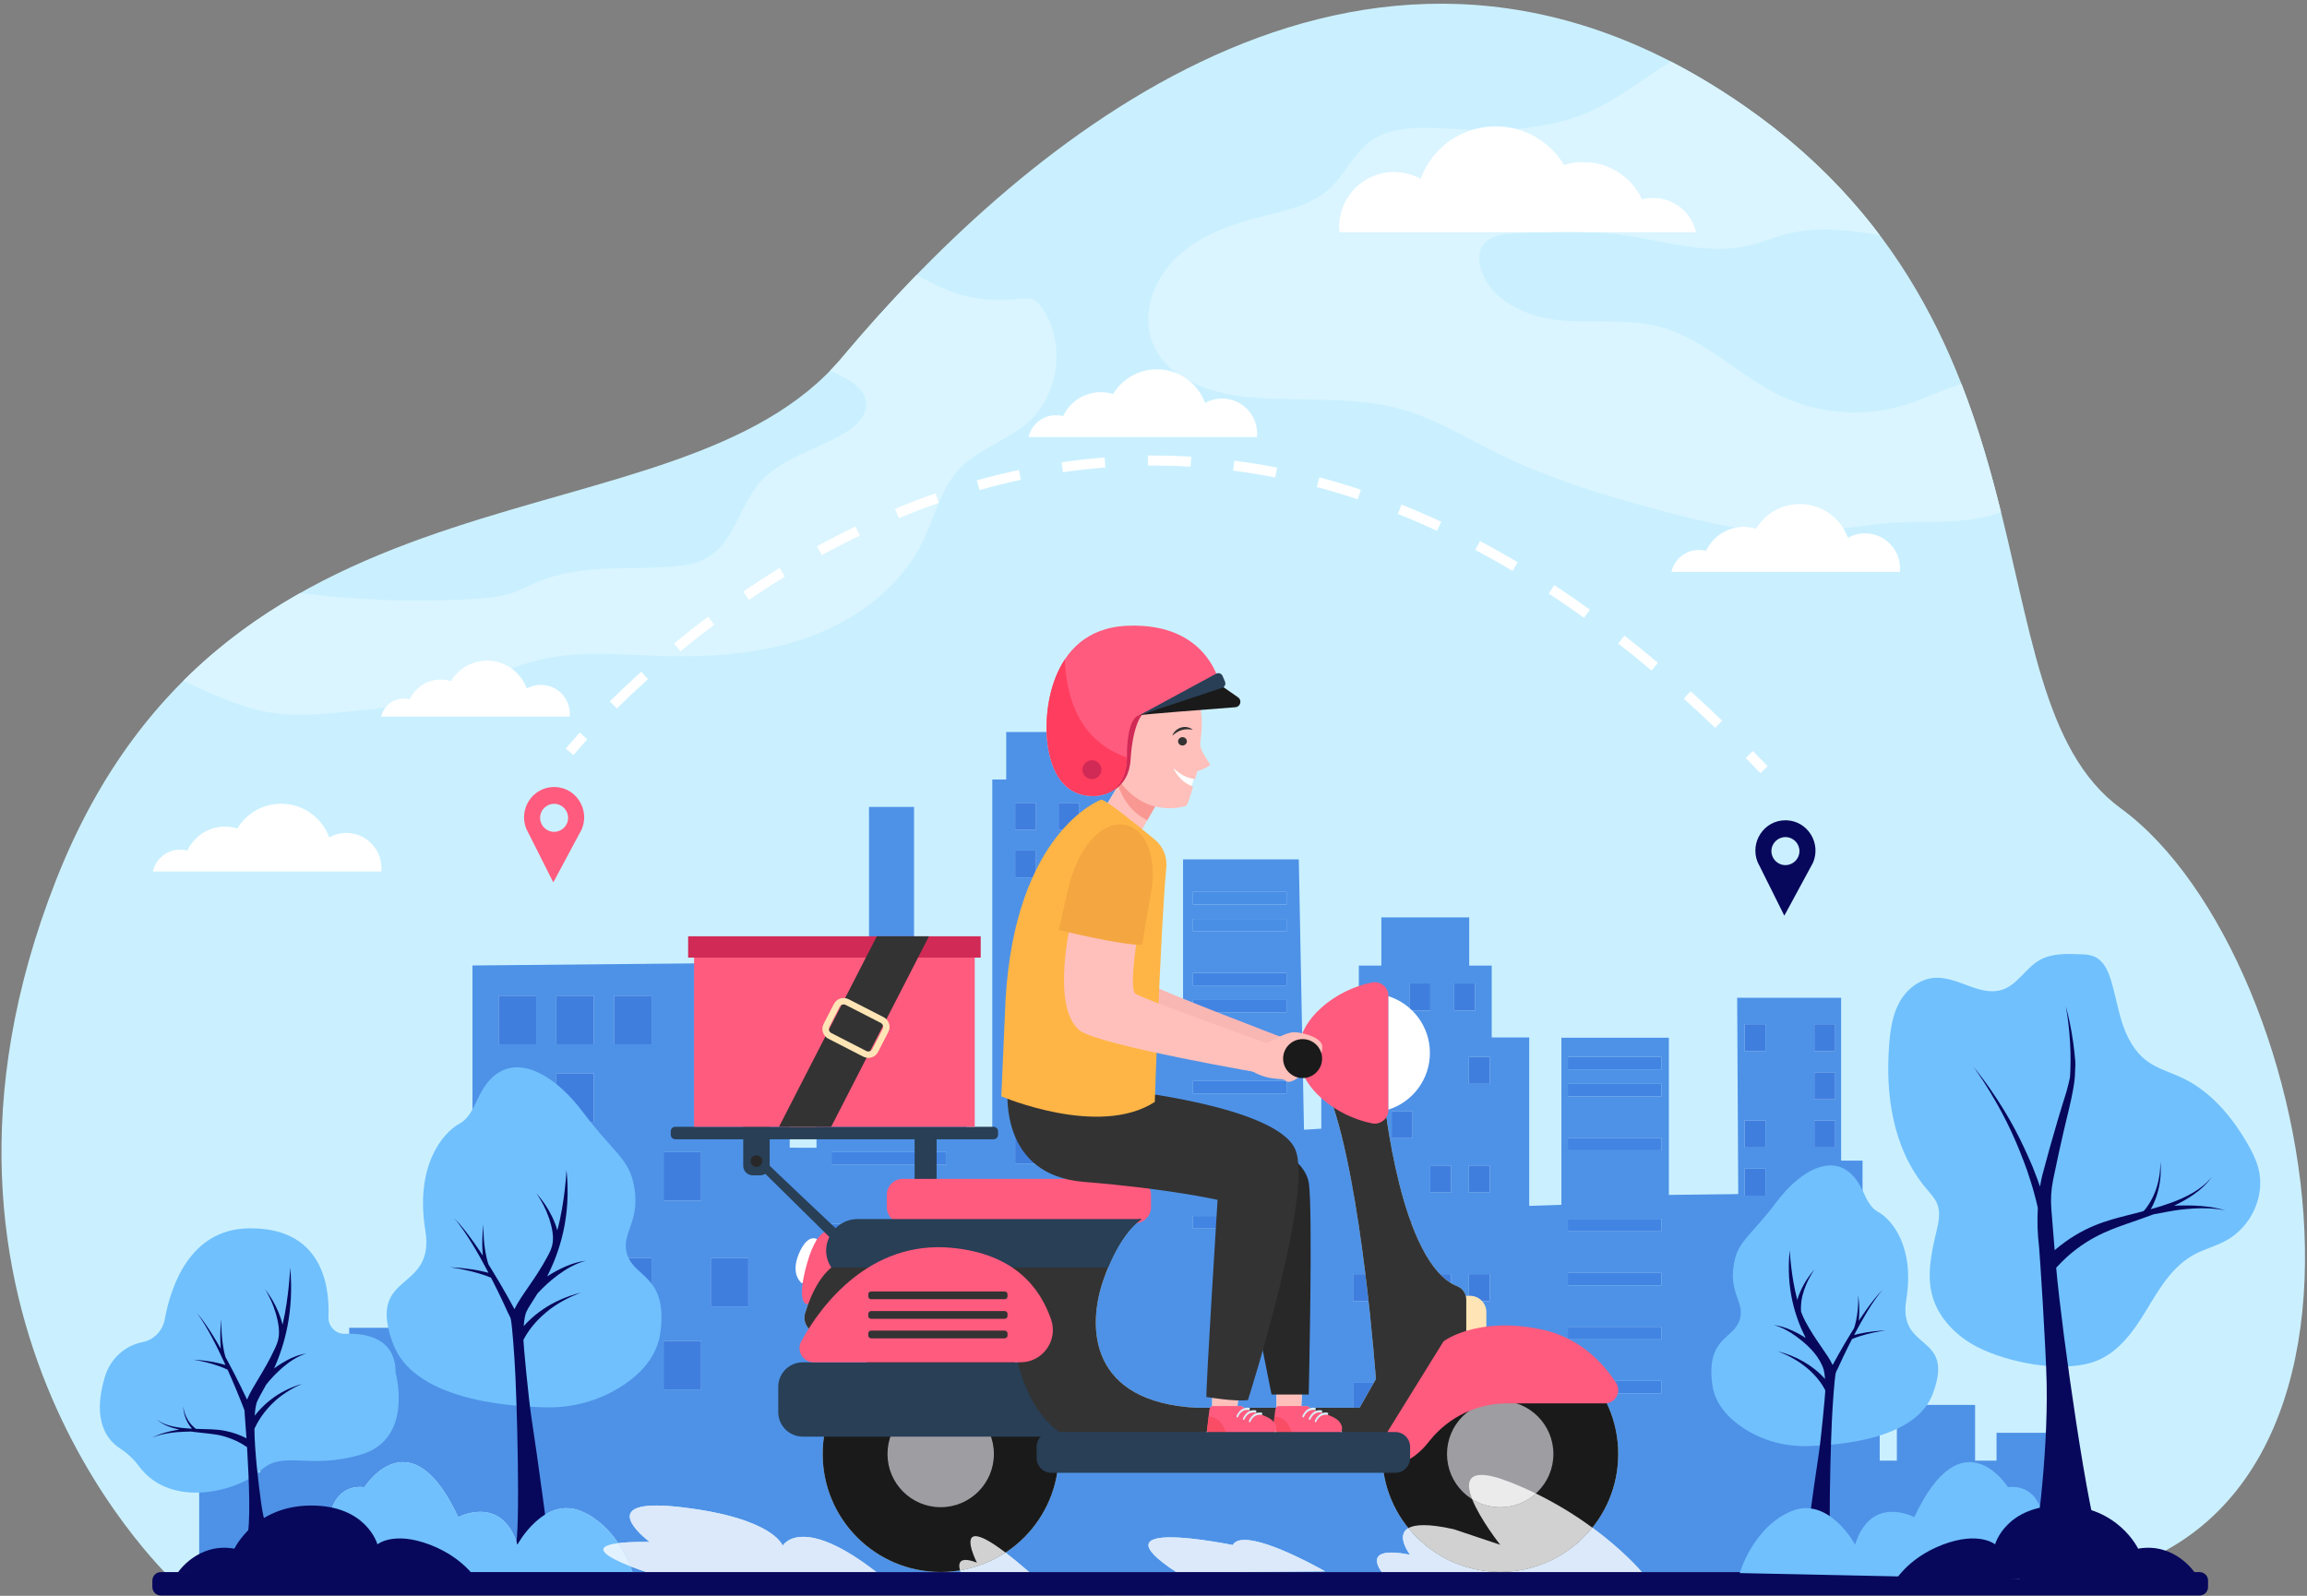 <?xml version="1.0" encoding="UTF-8"?>
<svg width="607px" height="420px" viewBox="0 0 607 420" version="1.1" xmlns="http://www.w3.org/2000/svg" xmlns:xlink="http://www.w3.org/1999/xlink">
    <rect x="0" y="0" width="607" height="420" fill="#808080" stroke="none"/>
    <!-- Generator: sketchtool 63.1 (101010) - https://sketch.com -->
    <title>62D5BF47-3F7C-4162-97F2-5630801CD5BA</title>
    <desc>Created with sketchtool.</desc>
    <defs>
        <polyline id="path-1" points="0.017 0.011 0.017 0.011 0.178 1.412 0.178 1.412 0.017 0.011"></polyline>
    </defs>
    <g id="Page-1" stroke="none" stroke-width="1" fill="none" fill-rule="evenodd">
        <g id="Sign-up---Inital-page---1" transform="translate(-38, -226)">
            <g id="Group-8">
                <g id="6447" transform="translate(38, 226)">
                    <g id="g10" transform="translate(303.5, 210.447) scale(-1, 1) rotate(-180) translate(-303.5, -210.447) translate(0, 0.947)">
                        <g id="g12">
                            <path d="M450.15,397.818 C546.998,338.405 516.563,237.416 558.014,207.192 C611.743,168.015 641.353,6.193 534.349,2.967 C321.541,-3.446 46.536,2.967 46.536,2.967 C46.536,2.967 -30.77,72.54 14.728,188.274 C60.226,304.009 177.904,273.819 221.592,325.897 C265.28,377.976 353.302,457.23 450.15,397.818" id="path16" fill="#CAF0FF" fill-rule="nonzero"></path>
                            <path d="M541.385,6.202 L431.987,6.202 C431.263,7.048 426.795,12.137 418.978,17.882 C423.23,23.194 425.775,29.936 425.775,37.272 C425.775,43.108 424.164,48.569 421.363,53.234 L437.141,53.234 L437.141,56.526 L419.086,56.526 C413.398,63.712 404.597,68.324 394.723,68.324 C390.737,68.324 386.929,67.572 383.428,66.205 L385.795,69.264 L385.795,77.902 C385.795,79.451 384.864,80.863 383.42,81.428 C382.87,81.646 382.332,81.913 381.809,82.228 L381.809,84.612 L378.876,84.612 C375.969,87.619 373.588,92.132 371.649,97.178 L371.649,98.912 L371.01,98.912 C365.885,113.284 364.156,130.967 364.156,130.967 L350.017,130.967 C352.381,124.538 354.369,115.822 356.003,106.629 L356.003,106.104 L356.096,106.104 C357.36,98.923 358.407,91.474 359.254,84.612 L356.003,84.612 L356.003,77.506 L360.086,77.506 C361.396,65.684 362.014,56.981 362.014,56.981 L361.464,56.013 L356.003,56.013 L356.003,49.447 L344.662,49.447 C344.401,49.591 344.158,49.746 343.938,49.911 L342.405,49.905 L343.631,79.115 L335.939,77.15 L335.865,49.642 C335.81,49.587 335.761,49.522 335.719,49.447 L327.324,49.447 C327.066,49.591 326.822,49.746 326.602,49.911 L325.595,49.907 L328.063,76.412 L319.01,77.15 L318.936,49.875 C318.713,49.835 318.517,49.678 318.381,49.447 L314.774,49.447 C286.817,50.946 285.852,70.337 290.352,83.189 C294.85,96.044 300.411,99.115 300.411,99.115 C300.411,99.115 231.833,90.911 222.5,88.375 L218.779,88.375 L218.779,86.402 C215.215,83.471 213.049,78.3 211.838,74.365 C211.024,71.708 212.992,69.014 215.771,68.969 L218.779,68.925 L218.779,66.173 L236.131,66.173 C228.78,63.278 222.801,57.658 219.435,50.557 L218.779,50.557 L218.779,49.077 C217.283,45.436 216.457,41.451 216.457,37.272 C216.457,20.121 230.359,6.219 247.509,6.219 C249.246,6.219 250.952,6.363 252.612,6.638 C252.673,6.445 252.733,6.293 252.768,6.202 L230.582,6.202 C221.131,13.547 215.092,15.471 211.358,15.471 C207.245,15.471 205.924,13.136 205.924,13.136 C205.924,13.136 203.641,20.419 179.216,23.275 C176.619,23.577 174.481,23.713 172.733,23.713 C158.046,23.713 170.932,14.137 170.932,14.137 C170.477,14.141 170.041,14.143 169.615,14.143 C166.599,14.143 164.323,14.025 162.655,13.818 C160.543,16.959 157.45,20.265 153.115,22.147 C151.698,22.763 150.341,23.025 149.055,23.025 C141.293,23.025 136.135,13.415 136.135,13.415 C133.954,20.383 129.82,22.053 126.36,22.053 C123.178,22.053 120.566,20.642 120.566,20.642 C115.349,31.854 110.23,35.139 106.02,35.139 C100.057,35.139 95.918,28.543 95.918,28.543 C95.526,28.586 95.152,28.605 94.792,28.605 C87.024,28.605 86.464,19.325 86.464,19.325 L92.103,6.202 L52.399,6.202 L52.399,32.427 L68.473,32.427 L68.473,35.528 L68.473,53.012 L84.547,53.012 L84.547,42.86 L91.879,42.86 L91.879,70.496 L117.259,70.496 L117.259,56.115 L124.309,56.115 L124.309,165.847 L207.781,166.645 L207.781,117.913 L210.882,117.873 L214.831,117.873 L214.831,159.933 L220.47,159.933 L220.47,172.089 L228.649,172.089 L228.649,207.575 L240.492,207.575 L240.492,172.089 L248.671,172.089 L248.671,159.933 L254.312,159.933 L254.312,121.677 L261.079,121.677 L261.079,214.804 L264.745,214.804 L264.745,227.288 L275.379,227.288 C275.516,222.815 276.869,210.444 287.622,210.444 C287.624,210.444 287.624,210.444 287.626,210.444 C287.626,210.444 287.704,210.439 287.846,210.439 C288.307,210.439 289.448,210.492 290.756,210.954 C291.167,211.055 292.42,211.44 293.737,212.429 L290.619,207.23 L299.342,199.558 C299.342,199.558 299.835,200.447 300.559,201.736 L300.559,155.639 L311.275,155.92 L311.275,193.775 L341.73,193.775 L343.097,122.617 L347.652,122.9 L347.652,146.918 L357.523,146.918 L357.523,165.811 L363.445,165.811 L363.445,178.503 L386.567,178.503 L386.567,165.811 L392.49,165.811 L392.49,146.918 L402.36,146.918 L402.36,102.58 L410.82,102.862 L410.82,146.835 L439.101,146.835 L439.101,105.465 L457.351,105.685 L457.067,157.353 L484.421,157.353 L484.421,114.489 L490.062,114.489 L490.062,46.808 L494.575,46.808 L494.575,35.528 L499.085,35.528 L499.085,50.193 L519.672,50.193 L519.672,35.528 L525.311,35.528 L525.311,42.86 L541.385,42.86 L541.385,6.202 M174.596,67.045 L174.596,54.252 L184.472,54.252 L184.472,67.045 L174.596,67.045 M146.373,67.045 L146.373,54.252 L156.251,54.252 L156.251,67.045 L146.373,67.045 M468.201,74.378 L468.201,67.27 L473.688,67.27 L473.688,74.378 L468.201,74.378 M459.027,74.378 L459.027,67.27 L464.514,67.27 L464.514,74.378 L459.027,74.378 M412.524,70.741 L412.524,67.448 L437.141,67.448 L437.141,70.741 L412.524,70.741 M187.014,88.898 L187.014,76.105 L196.89,76.105 L196.89,88.898 L187.014,88.898 M161.551,88.898 L161.551,76.105 L171.427,76.105 L171.427,88.898 L161.551,88.898 M386.483,84.612 L386.483,77.506 L391.969,77.506 L391.969,84.612 L386.483,84.612 M477.377,87.046 L477.377,79.94 L482.863,79.94 L482.863,87.046 L477.377,87.046 M412.524,84.955 L412.524,81.661 L437.141,81.661 L437.141,84.955 L412.524,84.955 M477.377,99.714 L477.377,92.608 L482.863,92.608 L482.863,99.714 L477.377,99.714 M468.201,99.714 L468.201,92.608 L473.688,92.608 L473.688,99.714 L468.201,99.714 M218.779,97.83 L218.779,94.537 L249.071,94.537 L249.071,97.83 L218.779,97.83 M412.524,99.168 L412.524,95.875 L437.141,95.875 L437.141,99.168 L412.524,99.168 M313.887,99.919 L313.887,96.628 L338.504,96.628 L338.504,99.919 L313.887,99.919 M174.596,116.745 L174.596,103.95 L184.472,103.95 L184.472,116.745 L174.596,116.745 M146.373,116.745 L146.373,103.95 L156.251,103.95 L156.251,116.745 L146.373,116.745 M131.196,116.745 L131.196,103.95 L141.073,103.95 L141.073,116.745 L131.196,116.745 M459.027,112.385 L459.027,105.277 L464.514,105.277 L464.514,112.385 L459.027,112.385 M386.483,113.21 L386.483,106.104 L391.969,106.104 L391.969,113.21 L386.483,113.21 M376.323,113.21 L376.323,106.104 L381.809,106.104 L381.809,113.21 L376.323,113.21 M313.887,114.135 L313.887,110.841 L338.504,110.841 L338.504,114.135 L313.887,114.135 M218.779,116.739 L218.779,113.445 L249.071,113.445 L249.071,116.739 L218.779,116.739 M267.103,120.841 L267.103,113.733 L272.589,113.733 L272.589,120.841 L267.103,120.841 M412.524,120.489 L412.524,117.196 L437.141,117.196 L437.141,120.489 L412.524,120.489 M477.377,125.053 L477.377,117.945 L482.863,117.945 L482.863,125.053 L477.377,125.053 M459.027,125.053 L459.027,117.945 L464.514,117.945 L464.514,125.053 L459.027,125.053 M366.163,127.51 L366.163,120.402 L371.649,120.402 L371.649,127.51 L366.163,127.51 M146.373,137.482 L146.373,124.687 L156.251,124.687 L156.251,137.482 L146.373,137.482 M477.377,137.721 L477.377,130.613 L482.863,130.613 L482.863,137.721 L477.377,137.721 M412.524,134.703 L412.524,131.409 L437.141,131.409 L437.141,134.703 L412.524,134.703 M313.887,135.454 L313.887,132.163 L338.504,132.163 L338.504,135.454 L313.887,135.454 M218.779,135.647 L218.779,132.355 L249.071,132.355 L249.071,135.647 L218.779,135.647 M386.483,141.808 L386.483,134.703 L391.969,134.703 L391.969,141.808 L386.483,141.808 M356.003,141.808 L356.003,134.703 L361.489,134.703 L361.489,141.808 L356.003,141.808 M412.524,141.808 L412.524,138.517 L437.141,138.517 L437.141,141.808 L412.524,141.808 M289.931,145.927 L289.931,138.82 L295.417,138.82 L295.417,145.927 L289.931,145.927 M218.779,145.102 L218.779,141.808 L249.071,141.808 L249.071,145.102 L218.779,145.102 M477.377,150.389 L477.377,143.284 L482.863,143.284 L482.863,150.389 L477.377,150.389 M459.027,150.389 L459.027,143.284 L464.514,143.284 L464.514,150.389 L459.027,150.389 M187.014,157.895 L187.014,145.102 L196.89,145.102 L196.89,157.895 L187.014,157.895 M161.551,157.895 L161.551,145.102 L171.427,145.102 L171.427,157.895 L161.551,157.895 M146.373,157.895 L146.373,145.102 L156.251,145.102 L156.251,157.895 L146.373,157.895 M131.196,157.895 L131.196,145.102 L141.073,145.102 L141.073,157.895 L131.196,157.895 M218.779,154.557 L218.779,151.264 L249.071,151.264 L249.071,154.557 L218.779,154.557 M278.516,158.471 L278.516,151.363 L284.004,151.363 L284.004,158.471 L278.516,158.471 M267.103,158.471 L267.103,151.363 L272.589,151.363 L272.589,158.471 L267.103,158.471 M313.887,156.775 L313.887,153.482 L338.504,153.482 L338.504,156.775 L313.887,156.775 M382.624,161.115 L382.624,154.007 L388.111,154.007 L388.111,161.115 L382.624,161.115 M370.836,161.115 L370.836,154.007 L376.323,154.007 L376.323,161.115 L370.836,161.115 M313.887,163.883 L313.887,160.59 L338.504,160.59 L338.504,163.883 L313.887,163.883 M289.931,171.014 L289.931,163.906 L295.417,163.906 L295.417,171.014 L289.931,171.014 M267.103,171.014 L267.103,163.906 L272.589,163.906 L272.589,171.014 L267.103,171.014 M313.887,178.097 L313.887,174.803 L338.504,174.803 L338.504,178.097 L313.887,178.097 M289.931,183.558 L289.931,176.45 L295.417,176.45 L295.417,183.558 L289.931,183.558 M278.516,183.558 L278.516,176.45 L284.004,176.45 L284.004,183.558 L278.516,183.558 M313.887,185.202 L313.887,181.911 L338.504,181.911 L338.504,185.202 L313.887,185.202 M289.931,196.101 L289.931,188.993 L295.417,188.993 L295.417,196.101 L289.931,196.101 M267.103,196.101 L267.103,188.993 L272.589,188.993 L272.589,196.101 L267.103,196.101 M278.516,208.642 L278.516,201.537 L284.004,201.537 L284.004,208.642 L278.516,208.642 M267.103,208.642 L267.103,201.537 L272.589,201.537 L272.589,208.642 L267.103,208.642 M363.572,6.202 L322.434,6.202 L348.649,6.392 C348.649,6.392 334.288,14.662 327.485,14.662 C325.999,14.662 324.875,14.268 324.337,13.31 C324.337,13.31 314.52,15.339 307.952,15.339 C301.668,15.339 298.364,13.481 309.493,6.202 L270.786,6.202 C268.373,8.308 266.315,9.995 264.571,11.322 C272.998,16.876 278.56,26.424 278.56,37.272 C278.56,39.465 278.334,41.603 277.902,43.669 C282.315,40.204 286.534,39.899 287.876,39.899 C288.161,39.899 288.316,39.914 288.316,39.914 L363.085,39.914 L363.885,40.947 C363.743,39.743 363.669,38.515 363.669,37.272 C363.669,29.883 366.252,23.095 370.561,17.765 C367.107,15.782 371.012,10.755 371.012,10.755 C368.946,11.163 367.342,11.337 366.104,11.337 C359.906,11.337 362.962,6.993 363.572,6.202 M170.108,6.202 L166.408,6.202 C166.313,6.496 166.133,7.025 165.858,7.719 C167.575,7.053 169.181,6.507 170.108,6.202 M267.992,60.611 C262.89,65.092 256.305,67.926 249.071,68.286 L249.071,68.459 L266.463,68.193 C266.866,65.399 267.382,62.88 267.992,60.611" id="path18" fill="#4E92E7" fill-rule="nonzero"></path>
                            <path d="M393.536,386.686 C384.453,386.686 376.721,380.922 373.789,372.854 C371.715,374.009 369.327,374.672 366.783,374.672 C358.824,374.672 352.371,368.218 352.371,360.259 C352.371,359.787 352.396,359.322 352.44,358.86 L446.236,358.86 C445.055,364.002 440.456,367.837 434.955,367.837 C433.945,367.837 432.967,367.708 432.034,367.465 C429.318,373.271 423.427,377.292 416.597,377.292 C414.831,377.292 413.127,377.023 411.525,376.524 C407.848,382.614 401.166,386.686 393.536,386.686" id="path20" fill="#FFFFFF" fill-rule="nonzero"></path>
                            <path d="M100.289,231.337 C100.914,234.057 103.347,236.085 106.255,236.085 C106.79,236.085 107.307,236.017 107.802,235.888 C109.237,238.957 112.352,241.084 115.965,241.084 C116.899,241.084 117.8,240.943 118.647,240.68 C120.592,243.9 124.126,246.052 128.162,246.052 C132.965,246.052 137.056,243.004 138.606,238.737 C139.703,239.349 140.966,239.7 142.311,239.7 C146.521,239.7 149.933,236.286 149.933,232.078 C149.933,231.828 149.921,231.581 149.897,231.337 L100.289,231.337" id="path22" fill="#FFFFFF" fill-rule="nonzero"></path>
                            <path d="M270.627,304.919 C271.382,308.215 274.331,310.672 277.855,310.672 C278.503,310.672 279.13,310.59 279.729,310.433 C281.466,314.152 285.242,316.73 289.62,316.73 C290.75,316.73 291.842,316.559 292.869,316.239 C295.225,320.14 299.507,322.75 304.396,322.75 C310.215,322.75 315.172,319.056 317.05,313.885 C318.379,314.628 319.909,315.052 321.539,315.052 C326.64,315.052 330.774,310.916 330.774,305.816 C330.774,305.514 330.759,305.215 330.73,304.919 L270.627,304.919" id="path24" fill="#FFFFFF" fill-rule="nonzero"></path>
                            <path d="M439.778,269.448 C440.534,272.741 443.483,275.201 447.007,275.201 C447.655,275.201 448.281,275.116 448.88,274.962 C450.62,278.681 454.394,281.259 458.771,281.259 C459.902,281.259 460.994,281.085 462.02,280.766 C464.376,284.669 468.658,287.277 473.548,287.277 C479.369,287.277 484.324,283.585 486.201,278.414 C487.531,279.155 489.061,279.578 490.691,279.578 C495.792,279.578 499.926,275.444 499.926,270.343 C499.926,270.043 499.911,269.742 499.881,269.448 L439.778,269.448" id="path26" fill="#FFFFFF" fill-rule="nonzero"></path>
                            <path d="M40.204,190.589 C40.961,193.883 43.909,196.34 47.433,196.34 C48.08,196.34 48.708,196.258 49.306,196.101 C51.045,199.822 54.82,202.398 59.197,202.398 C60.329,202.398 61.42,202.227 62.447,201.907 C64.803,205.808 69.084,208.418 73.975,208.418 C79.794,208.418 84.75,204.724 86.628,199.555 C87.957,200.296 89.487,200.72 91.117,200.72 C96.218,200.72 100.352,196.586 100.352,191.485 C100.352,191.182 100.337,190.883 100.308,190.589 L40.204,190.589" id="path28" fill="#FFFFFF" fill-rule="nonzero"></path>
                            <path d="M150.9,221.232 L148.848,222.89 C148.9,222.955 150.149,224.496 152.553,227.146 L154.508,225.375 C152.16,222.786 150.912,221.247 150.9,221.232" id="path30" fill="#FFFFFF" fill-rule="nonzero"></path>
                            <path d="M313.265,297.128 C309.542,297.35 305.761,297.443 302.045,297.407 L302.021,300.046 C305.795,300.08 309.639,299.987 313.422,299.763 L313.265,297.128 M279.68,295.667 L279.297,298.277 C283.056,298.827 286.868,299.255 290.629,299.547 L290.835,296.918 C287.133,296.628 283.38,296.207 279.68,295.667 M335.524,294.285 C331.849,295.007 328.122,295.612 324.441,296.082 L324.776,298.7 C328.516,298.222 332.302,297.608 336.032,296.874 L335.524,294.285 M257.726,290.974 L257.012,293.514 C260.676,294.545 264.4,295.468 268.076,296.255 L268.629,293.675 C265.007,292.901 261.339,291.99 257.726,290.974 M357.228,288.551 C353.662,289.736 350.04,290.818 346.465,291.764 L347.14,294.315 C350.768,293.354 354.441,292.257 358.06,291.055 L357.228,288.551 M236.504,283.594 L235.494,286.03 C239.016,287.492 242.598,288.858 246.141,290.092 L247.009,287.6 C243.514,286.383 239.98,285.035 236.504,283.594 M378.101,280.234 C374.682,281.824 371.211,283.325 367.782,284.692 L368.76,287.143 C372.233,285.757 375.751,284.237 379.214,282.626 L378.101,280.234 M216.235,273.853 L214.969,276.166 C218.313,277.997 221.721,279.75 225.097,281.375 L226.24,278.996 C222.906,277.392 219.539,275.662 216.235,273.853 M397.972,269.708 C394.727,271.639 391.427,273.493 388.168,275.222 L389.404,277.555 C392.702,275.804 396.037,273.927 399.32,271.975 L397.972,269.708 M197.049,262.082 L195.563,264.262 C198.707,266.404 201.922,268.487 205.12,270.451 L206.5,268.201 C203.338,266.26 200.159,264.201 197.049,262.082 M416.783,257.345 C413.712,259.555 410.594,261.705 407.512,263.733 L408.962,265.936 C412.075,263.889 415.225,261.718 418.324,259.485 L416.783,257.345 M179.036,248.563 L177.36,250.599 C180.285,253.008 183.295,255.374 186.307,257.637 L187.893,255.527 C184.91,253.289 181.932,250.946 179.036,248.563 M434.535,243.478 C431.642,245.917 428.698,248.307 425.789,250.58 L427.413,252.661 C430.349,250.366 433.316,247.955 436.235,245.498 L434.535,243.478 M162.298,233.481 L160.444,235.359 C163.098,237.981 165.888,240.61 168.732,243.172 L170.498,241.211 C167.683,238.676 164.925,236.076 162.298,233.481 M451.285,228.393 C448.552,231.015 445.777,233.6 443.032,236.074 L444.799,238.034 C447.564,235.541 450.36,232.937 453.111,230.296 L451.285,228.393" id="path32" fill="#FFFFFF" fill-rule="nonzero"></path>
                            <path d="M463.185,216.459 C461.91,217.793 460.611,219.135 459.322,220.447 L461.203,222.295 C462.501,220.974 463.809,219.624 465.092,218.282 L463.185,216.459" id="path34" fill="#FFFFFF" fill-rule="nonzero"></path>
                            <path d="M453.36,395.871 C453.34,395.881 453.32,395.891 453.29,395.911 C453.32,395.901 453.34,395.881 453.36,395.871 M453.256,395.935 C453.226,395.945 453.196,395.975 453.166,395.995 C453.196,395.975 453.226,395.955 453.256,395.935 M452.938,396.122 C452.903,396.162 452.874,396.182 452.838,396.212 C452.867,396.192 452.91,396.152 452.938,396.122 M452.813,396.188 C452.777,396.223 452.75,396.252 452.713,396.288 C452.745,396.252 452.782,396.216 452.813,396.188 M452.686,396.264 C452.654,396.295 452.618,396.333 452.586,396.364 C452.618,396.333 452.654,396.295 452.686,396.264 M452.54,396.342 C452.51,396.373 452.471,396.412 452.44,396.442 C452.474,396.407 452.507,396.373 452.54,396.342 M452.375,396.444 C452.34,396.481 452.31,396.506 452.275,396.544 C452.308,396.511 452.343,396.477 452.375,396.444 M452.246,396.531 C452.215,396.564 452.178,396.597 452.146,396.631 C452.178,396.597 452.215,396.564 452.246,396.531 M452.113,396.611 C452.083,396.642 452.043,396.681 452.013,396.711 C452.048,396.676 452.08,396.642 452.113,396.611 M451.964,396.692 C451.924,396.725 451.882,396.758 451.841,396.792 C451.882,396.758 451.924,396.725 451.964,396.692 M451.824,396.778 C451.791,396.809 451.748,396.848 451.712,396.878 C451.75,396.845 451.788,396.812 451.824,396.778 M451.683,396.876 C451.651,396.91 451.618,396.941 451.583,396.976 C451.618,396.941 451.651,396.91 451.683,396.876 M451.546,396.958 C451.513,396.992 451.478,397.029 451.446,397.058 C451.48,397.025 451.513,396.992 451.546,396.958 M451.407,397.039 C451.327,397.089 451.232,397.149 451.149,397.202 C451.236,397.147 451.323,397.094 451.407,397.039 M451.12,397.223 C451.083,397.262 451.057,397.284 451.02,397.323 C451.053,397.291 451.088,397.255 451.12,397.223 M450.983,397.307 C450.946,397.347 450.921,397.368 450.883,397.407 C450.917,397.372 450.948,397.343 450.983,397.307 M450.844,397.39 C450.764,397.441 450.669,397.498 450.586,397.551 C450.673,397.496 450.758,397.443 450.844,397.39 M450.553,397.572 C450.517,397.608 450.491,397.636 450.453,397.672 C450.486,397.64 450.52,397.604 450.553,397.572 M450.417,397.657 C450.388,397.69 450.349,397.727 450.317,397.757 C450.351,397.723 450.383,397.69 450.417,397.657 M450.279,397.737 C450.239,397.769 450.19,397.806 450.15,397.837 C450.192,397.806 450.237,397.771 450.279,397.737 M450.125,397.862 C450.092,397.902 450.059,397.929 450.025,397.962 C450.059,397.929 450.092,397.895 450.125,397.862 M450.053,397.909 C450.017,397.951 449.994,397.973 449.953,398.009 C449.99,397.973 450.021,397.944 450.053,397.909 M449.981,397.957 C449.95,397.991 449.913,398.024 449.881,398.057 C449.913,398.024 449.95,397.991 449.981,397.957 M449.911,398.028 C449.881,398.038 449.841,398.068 449.811,398.088 C449.841,398.068 449.881,398.048 449.911,398.028" id="path36" fill="#FFFFFF" fill-rule="nonzero"></path>
                            <path d="M462.02,280.766 C460.994,281.085 459.902,281.259 458.771,281.259 C458.079,281.259 457.404,281.193 456.748,281.07 C450.66,282.087 444.624,283.585 438.655,285.149 C423.387,289.154 408.16,293.673 394.008,300.658 C385.827,304.697 377.961,309.576 369.196,312.111 C356.297,315.845 342.53,314.224 329.149,315.365 C323.715,315.826 317.911,317.094 313.068,319.583 C312.04,320.451 310.88,321.167 309.62,321.698 C306.744,323.804 304.453,326.511 303.158,329.944 C300.239,337.679 303.721,346.723 309.751,352.377 C315.784,358.031 323.887,360.888 331.9,362.92 C338.212,364.52 344.96,365.869 349.773,370.254 C353.757,373.88 355.96,379.227 360.24,382.497 C364.321,385.615 369.492,386.32 374.742,386.32 C377.011,386.32 379.295,386.189 381.511,386.064 C383.498,385.949 385.499,385.858 387.505,385.805 C381.14,383.903 376.043,379.06 373.789,372.854 C371.715,374.009 369.327,374.672 366.783,374.672 C358.824,374.672 352.371,368.218 352.371,360.259 C352.371,359.787 352.396,359.322 352.44,358.86 L405.582,358.86 C403.38,358.784 401.179,358.682 398.98,358.583 C395.46,358.42 391.266,357.842 389.732,354.667 C389.002,353.156 389.091,351.367 389.495,349.74 C391.637,341.078 401.38,336.563 410.255,335.662 C419.13,334.76 428.281,336.208 436.891,333.877 C448.704,330.681 457.563,320.951 468.618,315.699 C474.629,312.844 481.284,311.39 487.939,311.392 C492.164,311.392 496.387,311.978 500.444,313.163 C505.776,314.721 510.78,317.255 516.074,318.936 C520.527,307.531 523.766,296.143 526.496,285.17 C517.943,281.833 508.337,282.935 499.136,282.444 C494.403,282.19 489.707,281.5 485.005,280.884 C482.635,284.72 478.391,287.277 473.548,287.277 C468.658,287.277 464.376,284.669 462.02,280.766 M452.11,354.451 C443.447,354.451 434.654,357.093 425.933,358.234 C423.567,358.545 421.196,358.744 418.817,358.86 L446.236,358.86 L446.236,358.86 C445.055,364.002 440.456,367.837 434.955,367.837 C433.945,367.837 432.967,367.708 432.034,367.465 C429.318,373.271 423.427,377.292 416.597,377.292 C414.831,377.292 413.127,377.023 411.525,376.524 C408.718,381.172 404.163,384.643 398.768,386.028 C405.338,386.523 411.788,387.776 417.826,390.377 C425.654,393.749 432.387,399.217 439.594,403.765 C442.987,402.019 446.393,400.11 449.811,398.025 C449.818,398.021 449.826,398.014 449.833,398.012 C449.85,398.002 449.867,397.991 449.881,397.983 C449.894,397.974 449.909,397.966 449.922,397.957 C449.932,397.951 449.943,397.945 449.953,397.938 C449.972,397.928 449.983,397.921 450,397.909 C450.008,397.904 450.017,397.9 450.025,397.894 C450.042,397.883 450.059,397.875 450.076,397.862 C450.101,397.847 450.125,397.832 450.15,397.818 L450.15,397.818 C450.19,397.792 450.239,397.763 450.279,397.737 C450.292,397.731 450.307,397.722 450.317,397.714 C450.347,397.697 450.383,397.676 450.411,397.657 C450.425,397.648 450.438,397.64 450.453,397.631 C450.489,397.61 450.514,397.593 450.548,397.572 C450.561,397.566 450.573,397.557 450.586,397.551 C450.669,397.498 450.764,397.441 450.844,397.39 C450.857,397.382 450.872,397.373 450.883,397.367 C450.919,397.343 450.942,397.331 450.976,397.307 C450.99,397.299 451.005,397.291 451.02,397.282 C451.054,397.259 451.077,397.246 451.111,397.223 C451.124,397.216 451.137,397.208 451.149,397.202 C451.232,397.149 451.327,397.089 451.407,397.039 C451.42,397.032 451.435,397.022 451.446,397.015 C451.475,396.998 451.507,396.977 451.537,396.958 C451.551,396.95 451.568,396.939 451.583,396.931 C451.613,396.912 451.64,396.895 451.668,396.876 C451.685,396.867 451.697,396.859 451.712,396.848 C451.748,396.827 451.791,396.799 451.824,396.778 C451.831,396.776 451.835,396.772 451.841,396.768 C451.882,396.742 451.924,396.717 451.964,396.692 C451.981,396.679 451.996,396.67 452.013,396.66 C452.036,396.645 452.068,396.626 452.091,396.611 C452.11,396.598 452.127,396.588 452.146,396.575 C452.169,396.56 452.197,396.545 452.22,396.531 C452.237,396.518 452.256,396.507 452.275,396.495 C452.303,396.476 452.326,396.463 452.354,396.444 C452.383,396.427 452.411,396.408 452.44,396.391 C452.464,396.376 452.493,396.357 452.517,396.342 C452.54,396.327 452.563,396.313 452.586,396.298 C452.603,396.287 452.622,396.275 452.639,396.264 C452.663,396.249 452.688,396.232 452.713,396.217 C452.73,396.207 452.743,396.198 452.76,396.188 C452.788,396.171 452.811,396.154 452.838,396.137 C452.849,396.131 452.857,396.126 452.868,396.118 C452.965,396.057 453.065,395.993 453.162,395.932 C453.169,395.927 453.175,395.921 453.181,395.919 C453.213,395.898 453.247,395.877 453.279,395.855 C453.285,395.851 453.289,395.849 453.293,395.847 C471.101,384.43 484.419,371.571 494.613,358.026 C489.861,358.892 485.048,359.55 480.281,359.55 C476.805,359.55 473.353,359.201 469.969,358.329 C466.578,357.455 463.331,356.073 459.921,355.287 C457.332,354.693 454.729,354.451 452.11,354.451" id="path38" fill="#DAF5FF" fill-rule="nonzero"></path>
                            <path d="M446.236,358.86 L418.817,358.86 C416.796,358.96 414.772,359.002 412.744,359.002 C410.359,359.002 407.969,358.945 405.582,358.86 L352.44,358.86 C352.396,359.322 352.371,359.787 352.371,360.259 C352.371,368.218 358.824,374.672 366.783,374.672 C369.327,374.672 371.715,374.009 373.789,372.854 C376.043,379.06 381.14,383.903 387.505,385.805 C388.71,385.776 389.916,385.757 391.123,385.757 C393.677,385.757 396.232,385.835 398.768,386.028 C404.163,384.643 408.718,381.172 411.525,376.524 C413.127,377.023 414.831,377.292 416.597,377.292 C423.427,377.292 429.318,373.271 432.034,367.465 C432.967,367.708 433.945,367.837 434.955,367.837 C440.456,367.837 445.055,364.002 446.236,358.86" id="path40" fill="#FFFFFF" fill-rule="nonzero"></path>
                            <path d="M313.068,319.583 C311.851,320.208 310.695,320.91 309.62,321.698 C310.88,321.167 312.04,320.451 313.068,319.583" id="path42" fill="#FFFFFF" fill-rule="nonzero"></path>
                            <path d="M471.243,279.767 C466.383,279.767 461.548,280.27 456.748,281.07 C457.404,281.193 458.079,281.259 458.771,281.259 C459.902,281.259 460.994,281.085 462.02,280.766 C464.376,284.669 468.658,287.277 473.548,287.277 C478.391,287.277 482.635,284.72 485.005,280.884 C481.092,280.372 477.176,279.911 473.232,279.796 C472.57,279.777 471.905,279.767 471.243,279.767" id="path44" fill="#FFFFFF" fill-rule="nonzero"></path>
                            <path d="M218.413,322.379 C218.413,322.379 218.413,322.379 218.413,322.379 C219.116,323.103 219.801,323.842 220.472,324.6 C219.801,323.84 219.116,323.103 218.413,322.379 M220.479,324.606 C220.512,324.641 220.545,324.676 220.579,324.706 C220.55,324.676 220.512,324.637 220.479,324.606 M220.534,324.668 C220.565,324.701 220.596,324.734 220.634,324.768 C220.596,324.734 220.565,324.695 220.534,324.668 M220.582,324.723 C220.616,324.753 220.649,324.792 220.682,324.823 C220.649,324.792 220.616,324.753 220.582,324.723 M220.666,324.816 C220.686,324.826 220.696,324.846 220.716,324.866 C220.706,324.846 220.686,324.826 220.666,324.816 M220.722,324.871 C220.722,324.881 220.732,324.891 220.732,324.891 L220.722,324.871 M221.477,325.753 C221.497,325.783 221.517,325.803 221.537,325.823 C221.527,325.813 221.497,325.773 221.477,325.753 M221.514,325.804 C221.544,325.838 221.584,325.871 221.614,325.904 C221.574,325.863 221.554,325.838 221.514,325.804 M221.552,325.849 C221.589,325.883 221.62,325.914 221.652,325.949 C221.62,325.914 221.589,325.883 221.552,325.849 M221.655,325.969 C221.685,325.999 221.715,326.029 221.745,326.069 C221.705,326.019 221.695,326.009 221.655,325.969 M221.735,326.059 C221.755,326.079 221.775,326.109 221.795,326.129 C221.775,326.109 221.745,326.079 221.735,326.059 M221.817,326.154 C221.827,326.174 221.837,326.194 221.857,326.204 C221.847,326.194 221.827,326.174 221.817,326.154 M221.892,326.249 C221.902,326.259 221.902,326.269 221.912,326.269 L221.892,326.249 M222.008,326.385 C222.028,326.405 222.048,326.435 222.068,326.455 C222.048,326.425 222.038,326.415 222.008,326.385 M222.361,326.802 C222.371,326.822 222.391,326.832 222.401,326.852 C222.391,326.832 222.371,326.822 222.361,326.802" id="path46" fill="#FFFFFF" fill-rule="nonzero"></path>
                            <path d="M78.951,231.849 C76.361,231.849 73.777,232.004 71.214,232.408 C63.854,233.568 56.983,236.728 50.22,239.857 C49.561,240.162 48.902,240.466 48.243,240.771 C57.755,250.25 68.125,257.738 78.954,263.862 C89.304,262.543 99.737,261.879 110.17,261.879 C115.043,261.879 119.916,262.023 124.78,262.315 C128.128,262.516 131.512,262.793 134.693,263.858 C137.123,264.673 139.378,265.928 141.745,266.912 C152.537,271.395 164.73,269.943 176.386,270.8 C179.887,271.059 183.496,271.571 186.485,273.415 C193.188,277.542 194.609,286.669 199.678,292.691 C205.421,299.511 214.973,301.475 222.553,306.168 C225.32,307.88 228.094,310.501 227.912,313.75 C227.728,317.088 224.549,319.382 221.571,320.898 C220.534,321.425 219.48,321.916 218.413,322.379 C219.116,323.103 219.801,323.84 220.472,324.6 C220.474,324.602 220.477,324.604 220.479,324.606 C220.493,324.621 220.51,324.64 220.523,324.655 C220.527,324.659 220.529,324.663 220.534,324.668 C220.544,324.678 220.555,324.693 220.568,324.706 C220.572,324.71 220.576,324.716 220.582,324.723 C220.591,324.731 220.599,324.742 220.608,324.75 C220.62,324.765 220.633,324.78 220.646,324.797 C220.65,324.799 220.654,324.803 220.656,324.807 C220.667,324.818 220.676,324.828 220.686,324.839 L220.688,324.843 C220.949,325.14 221.207,325.44 221.461,325.741 C221.465,325.745 221.471,325.753 221.474,325.756 C221.486,325.772 221.501,325.787 221.514,325.804 C221.522,325.813 221.526,325.819 221.535,325.83 C221.541,325.836 221.548,325.842 221.552,325.849 C221.567,325.866 221.579,325.88 221.592,325.897 L221.592,325.897 C221.613,325.921 221.632,325.944 221.651,325.969 C221.66,325.978 221.662,325.98 221.67,325.99 C221.687,326.01 221.702,326.029 221.719,326.048 C221.721,326.052 221.728,326.058 221.732,326.062 C221.751,326.086 221.772,326.111 221.793,326.134 C221.795,326.139 221.799,326.143 221.802,326.145 C221.821,326.17 221.842,326.194 221.861,326.217 L221.865,326.221 C221.907,326.272 221.95,326.323 221.992,326.374 C221.998,326.38 222.001,326.382 222.005,326.388 C222.115,326.52 222.227,326.651 222.337,326.782 C222.339,326.786 222.343,326.788 222.346,326.793 C227.936,333.42 234.235,340.466 241.167,347.597 C243.881,346.114 246.603,344.626 249.46,343.5 C253.717,341.821 258.293,340.962 262.867,340.962 C264.317,340.962 265.767,341.046 267.204,341.22 C268.034,341.322 268.891,341.444 269.727,341.444 C270.551,341.444 271.351,341.326 272.079,340.947 C273.021,340.456 273.704,339.592 274.297,338.712 C280.406,329.644 278.725,316.171 270.574,308.884 C265.077,303.969 257.391,301.856 252.362,296.463 C247.504,291.252 245.93,283.881 242.81,277.476 C236.91,265.363 225.264,256.725 212.573,252.205 C201.892,248.402 190.479,247.25 179.106,247.25 C176.964,247.25 174.822,247.291 172.688,247.363 C167.587,247.534 162.446,247.873 157.338,247.873 C152.295,247.873 147.283,247.542 142.376,246.399 C139.73,245.783 137.157,244.939 134.618,243.984 C132.799,245.286 130.57,246.052 128.162,246.052 C124.126,246.052 120.592,243.9 118.647,240.68 C117.8,240.943 116.899,241.084 115.965,241.084 C112.352,241.084 109.237,238.957 107.802,235.888 C107.307,236.017 106.79,236.085 106.255,236.085 C104.305,236.085 102.568,235.173 101.447,233.75 C98.221,233.331 94.978,233.009 91.744,232.69 C87.496,232.269 83.214,231.849 78.951,231.849 M186.307,257.637 C183.295,255.374 180.285,253.008 177.36,250.599 L179.036,248.563 C181.932,250.946 184.91,253.289 187.893,255.527 L186.307,257.637 M205.12,270.451 C201.922,268.487 198.707,266.404 195.563,264.262 L197.049,262.082 C200.159,264.201 203.338,266.26 206.5,268.201 L205.12,270.451 M225.097,281.375 C221.721,279.75 218.313,277.997 214.969,276.166 L216.235,273.853 C219.539,275.662 222.906,277.392 226.24,278.996 L225.097,281.375 M246.141,290.092 C242.598,288.858 239.016,287.492 235.494,286.03 L236.504,283.594 C239.98,285.035 243.514,286.383 247.009,287.6 L246.141,290.092" id="path48" fill="#DAF5FF" fill-rule="nonzero"></path>
                            <path d="M101.447,233.75 C102.568,235.173 104.305,236.085 106.255,236.085 C106.79,236.085 107.307,236.017 107.802,235.888 C109.237,238.957 112.352,241.084 115.965,241.084 C116.899,241.084 117.8,240.943 118.647,240.68 C120.592,243.9 124.126,246.052 128.162,246.052 C130.57,246.052 132.799,245.286 134.618,243.984 C128.54,241.7 122.657,238.784 116.449,236.845 C111.565,235.319 106.527,234.413 101.447,233.75" id="path50" fill="#FFFFFF" fill-rule="nonzero"></path>
                            <path d="M179.036,248.563 L177.36,250.599 C180.285,253.008 183.295,255.374 186.307,257.637 L187.893,255.527 C184.91,253.289 181.932,250.946 179.036,248.563 M197.049,262.082 L195.563,264.262 C198.707,266.404 201.922,268.487 205.12,270.451 L206.5,268.201 C203.338,266.26 200.159,264.201 197.049,262.082 M216.235,273.853 L214.969,276.166 C218.313,277.997 221.721,279.75 225.097,281.375 L226.24,278.996 C222.906,277.392 219.539,275.662 216.235,273.853 M236.504,283.594 L235.494,286.03 C239.016,287.492 242.598,288.858 246.141,290.092 L247.009,287.6 C243.514,286.383 239.98,285.035 236.504,283.594" id="path52" fill="#FFFFFF" fill-rule="nonzero"></path>
                            <polygon id="path54" fill="#4A8FE6" fill-rule="nonzero" points="313.887 181.911 338.504 181.911 338.504 185.202 313.887 185.202"></polygon>
                            <polygon id="path56" fill="#407EDE" fill-rule="nonzero" points="131.196 145.102 141.073 145.102 141.073 157.895 131.196 157.895"></polygon>
                            <polygon id="path58" fill="#407EDE" fill-rule="nonzero" points="131.196 103.95 141.073 103.95 141.073 116.745 131.196 116.745"></polygon>
                            <polygon id="path60" fill="#407EDE" fill-rule="nonzero" points="146.373 145.102 156.251 145.102 156.251 157.895 146.373 157.895"></polygon>
                            <polygon id="path62" fill="#407EDE" fill-rule="nonzero" points="161.551 145.102 171.427 145.102 171.427 157.895 161.551 157.895"></polygon>
                            <polygon id="path64" fill="#407EDE" fill-rule="nonzero" points="161.551 76.105 171.427 76.105 171.427 88.898 161.551 88.898"></polygon>
                            <polygon id="path66" fill="#407EDE" fill-rule="nonzero" points="146.373 124.687 156.251 124.687 156.251 137.482 146.373 137.482"></polygon>
                            <polygon id="path68" fill="#407EDE" fill-rule="nonzero" points="146.373 54.252 156.251 54.252 156.251 67.045 146.373 67.045"></polygon>
                            <polygon id="path70" fill="#407EDE" fill-rule="nonzero" points="146.373 103.95 156.251 103.95 156.251 116.745 146.373 116.745"></polygon>
                            <polygon id="path72" fill="#407EDE" fill-rule="nonzero" points="174.596 103.95 184.472 103.95 184.472 116.745 174.596 116.745"></polygon>
                            <polygon id="path74" fill="#407EDE" fill-rule="nonzero" points="174.596 54.252 184.472 54.252 184.472 67.045 174.596 67.045"></polygon>
                            <polygon id="path76" fill="#407EDE" fill-rule="nonzero" points="187.014 145.102 196.89 145.102 196.89 157.895 187.014 157.895"></polygon>
                            <polygon id="path78" fill="#407EDE" fill-rule="nonzero" points="267.103 201.537 272.589 201.537 272.589 208.642 267.103 208.642"></polygon>
                            <polygon id="path80" fill="#407EDE" fill-rule="nonzero" points="278.516 201.537 284.004 201.537 284.004 208.642 278.516 208.642"></polygon>
                            <polygon id="path82" fill="#407EDE" fill-rule="nonzero" points="267.103 188.993 272.589 188.993 272.589 196.101 267.103 196.101"></polygon>
                            <polygon id="path84" fill="#407EDE" fill-rule="nonzero" points="289.931 188.993 295.417 188.993 295.417 196.101 289.931 196.101"></polygon>
                            <polygon id="path86" fill="#407EDE" fill-rule="nonzero" points="278.516 176.45 284.004 176.45 284.004 183.558 278.516 183.558"></polygon>
                            <polygon id="path88" fill="#407EDE" fill-rule="nonzero" points="289.931 176.45 295.417 176.45 295.417 183.558 289.931 183.558"></polygon>
                            <polygon id="path90" fill="#407EDE" fill-rule="nonzero" points="267.103 163.906 272.589 163.906 272.589 171.014 267.103 171.014"></polygon>
                            <polygon id="path92" fill="#407EDE" fill-rule="nonzero" points="289.931 163.906 295.417 163.906 295.417 171.014 289.931 171.014"></polygon>
                            <polygon id="path94" fill="#407EDE" fill-rule="nonzero" points="267.103 151.363 272.589 151.363 272.589 158.471 267.103 158.471"></polygon>
                            <polygon id="path96" fill="#407EDE" fill-rule="nonzero" points="278.516 151.363 284.004 151.363 284.004 158.471 278.516 158.471"></polygon>
                            <polygon id="path98" fill="#407EDE" fill-rule="nonzero" points="289.931 138.82 295.417 138.82 295.417 145.927 289.931 145.927"></polygon>
                            <polygon id="path100" fill="#407EDE" fill-rule="nonzero" points="267.103 113.733 272.589 113.733 272.589 120.841 267.103 120.841"></polygon>
                            <polygon id="path102" fill="#407EDE" fill-rule="nonzero" points="356.003 134.703 361.489 134.703 361.489 141.808 356.003 141.808"></polygon>
                            <polygon id="path104" fill="#407EDE" fill-rule="nonzero" points="386.483 134.703 391.969 134.703 391.969 141.808 386.483 141.808"></polygon>
                            <polygon id="path106" fill="#407EDE" fill-rule="nonzero" points="370.836 154.007 376.323 154.007 376.323 161.115 370.836 161.115"></polygon>
                            <polygon id="path108" fill="#407EDE" fill-rule="nonzero" points="459.027 143.284 464.514 143.284 464.514 150.389 459.027 150.389"></polygon>
                            <polygon id="path110" fill="#407EDE" fill-rule="nonzero" points="477.377 143.284 482.863 143.284 482.863 150.389 477.377 150.389"></polygon>
                            <polygon id="path112" fill="#407EDE" fill-rule="nonzero" points="477.377 130.613 482.863 130.613 482.863 137.721 477.377 137.721"></polygon>
                            <polygon id="path114" fill="#407EDE" fill-rule="nonzero" points="459.027 117.945 464.514 117.945 464.514 125.053 459.027 125.053"></polygon>
                            <polygon id="path116" fill="#407EDE" fill-rule="nonzero" points="477.377 117.945 482.863 117.945 482.863 125.053 477.377 125.053"></polygon>
                            <polygon id="path118" fill="#407EDE" fill-rule="nonzero" points="459.027 105.277 464.514 105.277 464.514 112.385 459.027 112.385"></polygon>
                            <polygon id="path120" fill="#407EDE" fill-rule="nonzero" points="468.201 92.608 473.688 92.608 473.688 99.714 468.201 99.714"></polygon>
                            <polygon id="path122" fill="#407EDE" fill-rule="nonzero" points="477.377 92.608 482.863 92.608 482.863 99.714 477.377 99.714"></polygon>
                            <polygon id="path124" fill="#407EDE" fill-rule="nonzero" points="477.377 79.94 482.863 79.94 482.863 87.046 477.377 87.046"></polygon>
                            <polygon id="path126" fill="#407EDE" fill-rule="nonzero" points="459.027 67.27 464.514 67.27 464.514 74.378 459.027 74.378"></polygon>
                            <polygon id="path128" fill="#407EDE" fill-rule="nonzero" points="468.201 67.27 473.688 67.27 473.688 74.378 468.201 74.378"></polygon>
                            <polygon id="path130" fill="#407EDE" fill-rule="nonzero" points="382.624 154.007 388.111 154.007 388.111 161.115 382.624 161.115"></polygon>
                            <polygon id="path132" fill="#407EDE" fill-rule="nonzero" points="366.163 120.402 371.649 120.402 371.649 127.51 366.163 127.51"></polygon>
                            <path d="M356.103,106.104 L356.003,106.104 L356.003,106.629 C356.037,106.454 356.071,106.278 356.103,106.104" id="path134" fill="#407EDE" fill-rule="nonzero"></path>
                            <polygon id="path136" fill="#407EDE" fill-rule="nonzero" points="376.323 106.104 381.809 106.104 381.809 113.21 376.323 113.21"></polygon>
                            <polygon id="path138" fill="#407EDE" fill-rule="nonzero" points="386.483 106.104 391.969 106.104 391.969 113.21 386.483 113.21"></polygon>
                            <path d="M371.649,97.178 C371.431,97.75 371.217,98.328 371.01,98.912 L371.649,98.912 L371.649,97.178" id="path140" fill="#407EDE" fill-rule="nonzero"></path>
                            <path d="M360.086,77.506 L356.003,77.506 L356.003,84.612 L359.254,84.612 C359.557,82.154 359.834,79.773 360.086,77.506" id="path142" fill="#407EDE" fill-rule="nonzero"></path>
                            <path d="M381.809,82.228 C380.776,82.849 379.8,83.655 378.876,84.612 L381.809,84.612 L381.809,82.228" id="path144" fill="#407EDE" fill-rule="nonzero"></path>
                            <polygon id="path146" fill="#407EDE" fill-rule="nonzero" points="386.483 77.506 391.969 77.506 391.969 84.612 386.483 84.612"></polygon>
                            <polyline id="path148" fill="#407EDE" fill-rule="nonzero" points="357.73 49.447 356.003 49.447 356.003 56.013 361.464 56.013 357.73 49.447"></polyline>
                            <polygon id="path150" fill="#407EDE" fill-rule="nonzero" points="187.014 76.105 196.89 76.105 196.89 88.898 187.014 88.898"></polygon>
                            <polygon id="path152" fill="#4284E2" fill-rule="nonzero" points="218.779 151.264 249.071 151.264 249.071 154.557 218.779 154.557"></polygon>
                            <polygon id="path154" fill="#4284E2" fill-rule="nonzero" points="313.887 160.59 338.504 160.59 338.504 163.883 313.887 163.883"></polygon>
                            <polygon id="path156" fill="#4284E2" fill-rule="nonzero" points="313.887 153.482 338.504 153.482 338.504 156.775 313.887 156.775"></polygon>
                            <polygon id="path158" fill="#4284E2" fill-rule="nonzero" points="313.887 132.163 338.504 132.163 338.504 135.454 313.887 135.454"></polygon>
                            <polygon id="path160" fill="#4284E2" fill-rule="nonzero" points="412.524 138.517 437.141 138.517 437.141 141.808 412.524 141.808"></polygon>
                            <polygon id="path162" fill="#4284E2" fill-rule="nonzero" points="412.524 131.409 437.141 131.409 437.141 134.703 412.524 134.703"></polygon>
                            <polygon id="path164" fill="#4284E2" fill-rule="nonzero" points="412.524 117.196 437.141 117.196 437.141 120.489 412.524 120.489"></polygon>
                            <polygon id="path166" fill="#4284E2" fill-rule="nonzero" points="412.524 95.875 437.141 95.875 437.141 99.168 412.524 99.168"></polygon>
                            <polygon id="path168" fill="#4284E2" fill-rule="nonzero" points="412.524 81.661 437.141 81.661 437.141 84.955 412.524 84.955"></polygon>
                            <polygon id="path170" fill="#4284E2" fill-rule="nonzero" points="412.524 67.448 437.141 67.448 437.141 70.741 412.524 70.741"></polygon>
                            <path d="M437.141,53.234 L421.363,53.234 C420.673,54.381 419.914,55.48 419.086,56.526 L437.141,56.526 L437.141,53.234" id="path172" fill="#4284E2" fill-rule="nonzero"></path>
                            <polygon id="path174" fill="#4284E2" fill-rule="nonzero" points="313.887 110.841 338.504 110.841 338.504 114.135 313.887 114.135"></polygon>
                            <polygon id="path176" fill="#4284E2" fill-rule="nonzero" points="313.887 96.628 338.504 96.628 338.504 99.919 313.887 99.919"></polygon>
                            <polygon id="path178" fill="#4284E2" fill-rule="nonzero" points="218.779 141.808 249.071 141.808 249.071 145.102 218.779 145.102"></polygon>
                            <polygon id="path180" fill="#4284E2" fill-rule="nonzero" points="218.779 132.355 249.071 132.355 249.071 135.647 218.779 135.647"></polygon>
                            <polygon id="path182" fill="#4284E2" fill-rule="nonzero" points="218.779 113.445 249.071 113.445 249.071 116.738 218.779 116.738"></polygon>
                            <polygon id="path184" fill="#4284E2" fill-rule="nonzero" points="218.779 94.537 249.071 94.537 249.071 97.83 218.779 97.83"></polygon>
                            <path d="M218.779,86.402 L218.779,88.375 L222.5,88.375 C222.496,88.373 222.49,88.373 222.485,88.371 C221.109,87.994 219.878,87.304 218.779,86.402" id="path186" fill="#4284E2" fill-rule="nonzero"></path>
                            <path d="M236.131,66.173 L218.779,66.173 L218.779,68.925 L249.071,68.459 L249.071,68.286 C248.552,68.311 248.033,68.324 247.509,68.324 C243.493,68.324 239.656,67.562 236.131,66.173" id="path188" fill="#4284E2" fill-rule="nonzero"></path>
                            <path d="M218.779,49.077 L218.779,50.557 L219.435,50.557 C219.204,50.072 218.984,49.577 218.779,49.077" id="path190" fill="#4284E2" fill-rule="nonzero"></path>
                            <polygon id="path192" fill="#4A8FE6" fill-rule="nonzero" points="313.887 174.803 338.504 174.803 338.504 178.097 313.887 178.097"></polygon>
                            <path d="M142.108,204.754 C142.133,206.79 143.805,208.42 145.841,208.395 C147.876,208.369 149.506,206.697 149.48,204.663 C149.455,202.627 147.784,200.997 145.748,201.022 C143.712,201.048 142.082,202.72 142.108,204.754 Z M138.471,201.827 L145.58,187.715 L153.043,201.642 C155.252,206.752 151.706,212.579 146.144,212.812 C146.062,212.814 145.979,212.816 145.896,212.818 C145.814,212.818 145.731,212.818 145.648,212.818 C140.083,212.727 136.391,206.989 138.471,201.827" id="path194" fill="#FF5B7E" fill-rule="nonzero"></path>
                            <path d="M37.512,66.722 C40.49,67.31 42.798,69.712 43.352,72.741 C44.919,81.308 49.875,96.387 65.36,96.662 C83.6,96.988 86.852,83.312 86.422,73.351 C86.314,70.845 88.356,68.8 90.825,68.902 C96.22,69.126 104.088,67.875 104.088,58.672 C104.088,58.672 108.968,41.341 95.092,37.162 C81.217,32.984 74.508,38.479 68.562,32.908 C63.07,27.762 45.156,22.418 36.504,34.129 C35.151,35.96 33.468,37.516 31.567,38.748 C28.318,40.852 24.043,45.957 27.617,57.666 C29.005,62.215 32.687,65.689 37.277,66.673 C37.355,66.69 37.433,66.705 37.512,66.722" id="path196" fill="#70C0FD" fill-rule="nonzero"></path>
                            <path d="M71.34,51.653 C70.083,50.686 68.895,49.583 67.815,48.332 C67.542,48.017 67.277,47.691 67.019,47.354 C67.114,48.895 67.297,50.114 67.582,50.906 C67.911,51.816 68.865,53.357 70.035,55.539 C71.313,57.146 72.873,58.786 74.544,60.198 C76.345,61.714 78.315,63.005 80.558,63.72 C78.215,63.354 76.051,62.351 74.044,61.102 C73.409,60.706 72.766,60.272 72.131,59.802 C74.805,65.839 77.433,74.674 76.351,86.421 C76.351,86.421 76.047,78.524 74.349,71.315 C74.069,72.485 73.682,73.605 73.237,74.68 C72.108,77.267 71.362,78.401 69.796,80.622 C71.104,78.226 71.715,77.019 72.545,74.356 C74.197,68.682 73.125,66.77 72.232,64.838 C69.579,59.095 66.369,54.961 65.003,51.596 C64.49,52.69 63.969,53.774 63.439,54.853 C62.306,57.156 61.142,59.436 59.929,61.682 C59.732,62.046 59.534,62.41 59.335,62.774 C59.192,63.259 58.978,63.938 58.728,65.505 C58.598,66.302 58.49,67.109 58.413,67.922 C58.22,70.017 58.22,71.164 58.249,72.832 C58.063,71.126 57.964,69.994 57.966,67.892 C57.968,67.062 58.003,66.233 58.061,65.401 C58.071,65.265 58.083,65.128 58.094,64.99 L58.074,65.026 C57.442,66.129 56.799,67.225 56.131,68.301 C55.463,69.378 54.777,70.438 54.059,71.471 C53.341,72.502 52.587,73.503 51.772,74.431 C52.531,73.442 53.22,72.39 53.872,71.311 C54.524,70.231 55.142,69.126 55.741,68.006 C56.341,66.889 56.914,65.752 57.476,64.609 C58.039,63.466 58.583,62.31 59.118,61.151 C59.187,61.002 59.255,60.852 59.323,60.704 C58.964,60.814 58.624,60.913 58.022,61.066 C55.278,61.756 53.01,61.951 50.941,62.097 C52.83,61.756 55.096,61.333 57.848,60.321 C58.493,60.082 59.253,59.779 59.885,59.466 C60.679,57.694 61.447,55.91 62.196,54.115 C62.688,52.929 63.171,51.742 63.64,50.548 C63.873,49.953 64.106,49.354 64.33,48.757 L64.335,48.743 C64.334,48.59 64.337,48.44 64.349,48.292 C64.432,47.229 64.633,44.672 64.85,41.413 C63.126,42.306 61.218,42.983 59.125,43.39 C56.826,43.836 55.117,43.764 51.566,43.891 C51.272,44.086 50.817,44.469 50.37,44.975 C49.264,46.228 48.48,47.866 48.185,49.837 C48.303,47.839 48.942,46.054 49.998,44.585 C50.159,44.361 50.331,44.143 50.513,43.936 C49.507,43.986 48.504,44.061 47.505,44.183 C46.417,44.321 45.332,44.516 44.274,44.844 C43.219,45.172 42.181,45.631 41.276,46.363 C42.133,45.559 43.157,45.007 44.205,44.588 C45.173,44.202 46.173,43.929 47.179,43.709 C46.976,43.675 46.773,43.641 46.569,43.608 C45.828,43.474 45.088,43.324 44.355,43.144 C43.622,42.96 42.893,42.757 42.176,42.505 C41.461,42.251 40.755,41.959 40.08,41.592 C40.777,41.899 41.496,42.128 42.219,42.318 C42.945,42.505 43.678,42.644 44.413,42.763 C45.149,42.879 45.888,42.966 46.627,43.032 C47.365,43.097 49.486,43.174 50.218,43.188 L50.217,43.188 C54.009,42.678 56.303,42.659 58.87,41.946 C61.098,41.324 63.109,40.375 64.782,39.226 C64.855,39.177 64.927,39.124 64.999,39.074 C65.544,30.226 66.038,18.11 64.881,15.047 C63.153,10.48 73.635,12.122 73.635,12.122 C73.635,12.122 70.109,14.086 68.714,24.363 C67.903,30.338 66.997,38.062 66.944,43.893 C66.991,44.001 67.04,44.111 67.091,44.219 C67.254,44.573 67.433,44.922 67.621,45.265 C67.997,45.953 68.412,46.62 68.86,47.261 C69.757,48.546 70.782,49.725 71.899,50.794 C73.663,52.531 76.384,54.424 79.539,55.753 C76.3,54.813 73.354,53.247 71.34,51.653" id="path198" fill="#07085B" fill-rule="nonzero"></path>
                            <path d="M143.776,49.553 C150.841,49.422 157.807,51.359 163.724,55.217 C168.483,58.321 172.942,62.89 173.766,69.338 C175.65,84.074 167.16,83.587 165.079,89.596 C162.996,95.606 169.173,98.296 166.506,109.243 C165.075,115.124 160.543,117.67 153.477,127.119 C146.41,136.57 137.851,141.413 131.604,137.888 C125.358,134.364 125.608,126.786 120.964,124.261 C116.319,121.736 109.181,112.929 111.904,96.177 C114.627,79.428 96.208,85.674 103.415,66.296 C108.699,52.087 131.816,49.776 143.776,49.553" id="path200" fill="#70C0FD" fill-rule="nonzero"></path>
                            <path d="M135.367,62.222 C136.024,52.915 136.985,15.85 135.589,12.628 C133.507,7.823 144.428,13.809 144.428,13.809 C144.428,13.809 141.526,35.939 139.844,46.747 C139.096,51.558 137.724,66.032 137.711,67.291 C137.768,67.405 137.826,67.52 137.887,67.634 C138.084,68.006 138.301,68.373 138.526,68.735 C138.98,69.456 139.48,70.159 140.021,70.834 C141.102,72.185 142.338,73.425 143.684,74.549 C146.218,76.727 149.704,78.592 152.895,79.765 C148.897,78.755 145.364,77.078 143.011,75.453 C141.495,74.437 140.062,73.275 138.761,71.958 C138.432,71.626 138.112,71.285 137.801,70.932 C137.915,72.551 138.136,73.836 138.48,74.665 C138.876,75.624 140.026,77.246 141.437,79.54 C142.929,81.181 144.831,82.935 146.872,84.44 C149.092,86.07 151.46,87.406 154.123,88.147 C151.331,87.766 148.736,86.73 146.269,85.393 C145.491,84.967 144.729,84.516 143.964,84.025 C147.187,90.373 150.355,99.67 149.051,112.025 C149.051,112.025 148.685,103.719 146.637,96.135 C146.3,97.367 145.834,98.544 145.297,99.676 C143.934,102.4 143.034,103.594 141.149,105.924 C142.718,103.414 143.46,102.142 144.463,99.333 C146.39,93.559 145.243,91.508 144.086,89.321 C140.887,83.28 137.018,78.933 135.37,75.394 C134.753,76.543 134.124,77.684 133.486,78.82 C132.12,81.242 130.716,83.64 129.254,86.002 C129.017,86.385 128.778,86.769 128.538,87.15 C128.316,87.806 128.29,87.846 128.069,88.771 C127.973,89.186 127.883,89.603 127.806,90.024 C127.65,90.864 127.519,91.711 127.427,92.566 C127.336,93.419 127.263,94.279 127.236,95.14 C127.188,96.046 127.215,97.053 127.228,97.731 C127.147,97.077 127.013,96.057 126.966,95.142 C126.903,94.276 126.886,93.406 126.887,92.534 C126.891,91.662 126.932,90.788 127.003,89.916 C127.014,89.77 127.029,89.626 127.042,89.482 L127.018,89.52 C126.256,90.68 125.481,91.834 124.675,92.964 C123.871,94.096 123.044,95.214 122.178,96.298 C121.312,97.384 120.403,98.436 119.42,99.411 C120.335,98.372 121.166,97.265 121.952,96.131 C122.738,94.994 123.484,93.832 124.205,92.655 C124.928,91.478 125.619,90.282 126.297,89.08 C126.975,87.878 127.632,86.665 128.276,85.444 C128.359,85.287 128.441,85.13 128.523,84.974 C127.059,85.365 125.62,85.645 124.123,85.877 C121.678,86.227 120.77,86.294 118.419,86.438 C120.745,86.074 121.631,85.922 124.016,85.346 C126.451,84.728 128.2,84.106 129.2,83.67 C130.158,81.807 131.084,79.93 131.987,78.042 C132.58,76.797 133.162,75.546 133.728,74.291 C133.954,73.785 134.288,73.313 134.402,72.771 C134.818,70.803 135.367,62.222 135.367,62.222" id="path202" fill="#07085B" fill-rule="nonzero"></path>
                            <path d="M466.082,196.01 C466.116,198.046 467.795,199.668 469.831,199.634 C471.865,199.598 473.489,197.919 473.455,195.885 C473.419,193.849 471.74,192.227 469.706,192.261 C467.67,192.295 466.046,193.974 466.082,196.01 Z M462.431,193.097 L469.48,178.954 L477.002,192.85 C479.235,197.949 475.713,203.793 470.153,204.049 C470.07,204.051 469.988,204.055 469.905,204.055 C469.823,204.058 469.74,204.058 469.657,204.058 C464.093,203.99 460.374,198.268 462.431,193.097" id="path204" fill="#07085B" fill-rule="nonzero"></path>
                            <path d="M86.464,19.325 C86.464,19.325 87.075,29.485 95.918,28.543 C95.918,28.543 107.96,47.735 120.566,20.642 C120.566,20.642 131.948,26.793 136.135,13.415 C136.135,13.415 143.143,26.473 153.115,22.147 C163.087,17.82 166.489,5.937 166.489,5.937 L92.89,4.369 L86.464,19.325" id="path206" fill="#70C0FD" fill-rule="nonzero"></path>
                            <path d="M306.189,211.447 C305.823,211.203 299.342,199.558 299.342,199.558 L290.619,207.23 L299.094,221.359 L306.189,217.378 L306.189,211.447" id="path208" fill="#FFC0BB" fill-rule="nonzero"></path>
                            <path d="M294.19,213.185 C295.265,210.145 297.47,206.119 301.882,204.089 C303.742,207.389 305.979,211.307 306.189,211.447 L306.189,217.378 L299.094,221.359 L294.19,213.185" id="path210" fill="#F99893" fill-rule="nonzero"></path>
                            <path d="M215.013,93.804 C215.013,93.804 212.548,95.544 210.19,89.975 C207.834,84.404 211,82.19 211,82.19 C211,82.19 215.054,85.19 215.013,85.761 C214.975,86.333 214.829,93.525 214.829,93.525 L215.013,93.804" id="path212" fill="#FFFFFF" fill-rule="nonzero"></path>
                            <path d="M219.069,95.813 C219.069,95.813 217.073,97.043 214.829,93.525 C214.002,92.23 213.14,90.289 212.332,87.404 C209.332,76.691 212.332,76.691 212.332,76.691 L217.367,78.833 C217.367,78.833 222.187,91.116 221.901,92.117 C221.615,93.116 219.069,95.813 219.069,95.813" id="path214" fill="#FF5B7E" fill-rule="nonzero"></path>
                            <path d="M261.421,123.395 L177.669,123.395 C177.015,123.395 176.484,122.864 176.484,122.21 L176.484,121.298 C176.484,120.642 177.015,120.11 177.669,120.11 L261.421,120.11 C262.075,120.11 262.607,120.642 262.607,121.298 L262.607,122.21 C262.607,122.864 262.075,123.395 261.421,123.395" id="path216" fill="#283F56" fill-rule="nonzero"></path>
                            <polyline id="path218" fill="#283F56" fill-rule="nonzero" points="246.433 106.435 240.648 106.435 240.648 121.753 246.433 121.753 246.433 106.435"></polyline>
                            <path d="M200,110.613 L198.063,110.613 C196.677,110.613 195.551,111.739 195.551,113.127 L195.551,124.752 L202.512,124.752 L202.512,113.127 C202.512,111.739 201.388,110.613 200,110.613" id="path220" fill="#283F56" fill-rule="nonzero"></path>
                            <path d="M201.549,114.095 C202.381,113.144 222.652,94.063 222.652,94.063 L220.938,91.705 L199.513,112.835 L201.549,114.095" id="path222" fill="#283F56" fill-rule="nonzero"></path>
                            <path d="M385.659,78.907 L386.794,78.907 C389.16,78.907 391.08,76.987 391.08,74.621 L391.08,69.122 L385.795,69.122 C385.795,69.122 383.439,73.192 382.582,72.335 C381.725,71.478 385.659,78.907 385.659,78.907" id="path224" fill="#FFE5B6" fill-rule="nonzero"></path>
                            <path d="M278.56,37.272 C278.56,20.121 264.658,6.219 247.509,6.219 C230.359,6.219 216.457,20.121 216.457,37.272 C216.457,54.422 230.359,68.324 247.509,68.324 C264.658,68.324 278.56,54.422 278.56,37.272" id="path226" fill="#1A1A1A" fill-rule="nonzero"></path>
                            <path d="M261.506,37.272 C261.506,29.542 255.239,23.275 247.509,23.275 C239.778,23.275 233.511,29.542 233.511,37.272 C233.511,45.002 239.778,51.268 247.509,51.268 C255.239,51.268 261.506,45.002 261.506,37.272" id="path228" fill="#9E9DA2" fill-rule="nonzero"></path>
                            <path d="M425.775,37.272 C425.775,20.121 411.872,6.219 394.723,6.219 C377.572,6.219 363.669,20.121 363.669,37.272 C363.669,54.422 377.572,68.324 394.723,68.324 C411.872,68.324 425.775,54.422 425.775,37.272" id="path230" fill="#1A1A1A" fill-rule="nonzero"></path>
                            <path d="M408.718,37.272 C408.718,29.542 402.453,23.275 394.723,23.275 C386.993,23.275 380.725,29.542 380.725,37.272 C380.725,45.002 386.993,51.268 394.723,51.268 C402.453,51.268 408.718,45.002 408.718,37.272" id="path232" fill="#9E9DA2" fill-rule="nonzero"></path>
                            <path d="M284.586,41.846 L211.227,41.846 C207.658,41.846 204.767,44.738 204.767,48.304 L204.767,54.949 C204.767,58.517 207.658,61.409 211.227,61.409 L284.586,61.409 L284.586,41.846" id="path234" fill="#283F56" fill-rule="nonzero"></path>
                            <path d="M298.633,98.021 L237.539,98.021 C235.213,98.021 233.329,99.907 233.329,102.233 L233.329,105.474 C233.329,107.8 235.213,109.684 237.539,109.684 L298.633,109.684 C300.959,109.684 302.843,107.8 302.843,105.474 L302.843,102.233 C302.843,99.907 300.959,98.021 298.633,98.021" id="path236" fill="#FF5B7E" fill-rule="nonzero"></path>
                            <path d="M300.411,99.115 C300.411,99.115 294.85,96.044 290.352,83.189 C285.852,70.337 286.817,50.946 314.774,49.447 L357.73,49.447 L362.014,56.981 C362.014,56.981 358.373,108.257 350.017,130.967 L364.156,130.967 C364.156,130.967 368.426,87.319 383.42,81.428 C384.864,80.863 385.795,79.451 385.795,77.902 L385.795,69.264 L363.085,39.914 L288.316,39.914 C288.316,39.914 270.747,38.365 266.463,68.193 L215.771,68.969 C212.992,69.014 211.024,71.708 211.838,74.365 C213.422,79.513 216.641,86.775 222.485,88.371 C231.756,90.902 300.411,99.115 300.411,99.115" id="path238" fill="#333333" fill-rule="nonzero"></path>
                            <path d="M218.512,86.705 C218.58,86.589 218.652,86.472 218.726,86.356 L291.559,86.356 L292.302,88.07 C296.311,96.85 300.411,99.115 300.411,99.115 L225.709,99.115 C219.34,99.115 215.257,92.181 218.512,86.705" id="path240" fill="#283F56" fill-rule="nonzero"></path>
                            <path d="M214.099,61.409 L268.517,61.409 C274.365,61.409 278.469,67.177 276.549,72.699 C273.649,81.039 266.912,90.009 250.324,91.546 C228.899,93.529 215.943,76.41 210.816,66.906 C209.476,64.423 211.278,61.409 214.099,61.409" id="path242" fill="#FF5B7E" fill-rule="nonzero"></path>
                            <path d="M363.085,39.914 L379.796,66.908 C379.796,66.908 388.367,73.55 405.292,70.121 C415.803,67.992 422.017,60.977 425.218,55.969 C426.702,53.645 425.046,50.601 422.291,50.601 L396.558,50.601 C388.667,50.601 381.204,47.03 376.253,40.888 L375.593,40.068 C372.02,35.636 366.631,33.058 360.937,33.058 C357.089,33.058 353.384,34.527 350.58,37.164 L347.661,39.914 L363.085,39.914" id="path244" fill="#FF5B7E" fill-rule="nonzero"></path>
                            <path d="M365.314,157.842 C365.314,160.111 363.24,161.817 361.013,161.379 C351.537,159.514 341.588,151.922 341.588,142.835 C341.588,133.75 351.537,126.158 361.013,124.293 C363.24,123.855 365.314,125.561 365.314,127.83 L365.314,157.842" id="path246" fill="#FF5B7E" fill-rule="nonzero"></path>
                            <path d="M365.314,157.762 L365.314,127.91 C371.643,129.921 376.228,135.841 376.228,142.835 C376.228,149.831 371.643,155.751 365.314,157.762" id="path248" fill="#FFFFFF" fill-rule="nonzero"></path>
                            <polyline id="path250" fill="#FF5B7E" fill-rule="nonzero" points="256.466 123.395 182.624 123.395 182.624 167.922 256.466 167.922 256.466 123.395"></polyline>
                            <polyline id="path252" fill="#D12A56" fill-rule="nonzero" points="258.037 173.529 181.054 173.529 181.054 167.922 258.037 167.922 258.037 173.529"></polyline>
                            <path d="M200.559,114.362 C200.559,113.519 199.875,112.835 199.033,112.835 C198.188,112.835 197.504,113.519 197.504,114.362 C197.504,115.206 198.188,115.888 199.033,115.888 C199.875,115.888 200.559,115.206 200.559,114.362" id="path254" fill="#282828" fill-rule="nonzero"></path>
                            <path d="M264.357,78.014 L229.191,78.014 C228.784,78.014 228.456,78.342 228.456,78.749 L228.456,79.314 C228.456,79.72 228.784,80.048 229.191,80.048 L264.357,80.048 C264.762,80.048 265.092,79.72 265.092,79.314 L265.092,78.749 C265.092,78.342 264.762,78.014 264.357,78.014" id="path256" fill="#333333" fill-rule="nonzero"></path>
                            <path d="M264.357,72.864 L229.191,72.864 C228.784,72.864 228.456,73.194 228.456,73.599 L228.456,74.166 C228.456,74.57 228.784,74.9 229.191,74.9 L264.357,74.9 C264.762,74.9 265.092,74.57 265.092,74.166 L265.092,73.599 C265.092,73.194 264.762,72.864 264.357,72.864" id="path258" fill="#333333" fill-rule="nonzero"></path>
                            <polyline id="path260" fill="#FFC0BB" fill-rule="nonzero" points="328.063 76.412 325.379 47.581 323.072 43.426 318.925 46.425 319.01 77.15 328.063 76.412"></polyline>
                            <polyline id="path262" fill="#FFC0BB" fill-rule="nonzero" points="343.631 79.115 342.308 47.581 340.003 43.426 335.856 46.425 335.939 77.15 343.631 79.115"></polyline>
                            <path d="M352.87,41.465 L334.972,41.404 C334.832,41.404 334.718,41.516 334.718,41.656 L334.713,43.002 C334.713,43.142 334.825,43.256 334.965,43.258 L352.864,43.318 C353.003,43.318 353.118,43.205 353.118,43.066 L353.122,41.719 C353.124,41.58 353.01,41.465 352.87,41.465" id="path264" fill="#DAEEF7" fill-rule="nonzero"></path>
                            <path d="M335.537,48.887 L334.944,43.732 C334.87,43.097 335.228,42.522 335.695,42.524 L351.913,42.577 C352.335,42.579 352.749,42.843 352.97,43.339 C353.196,43.847 353.238,44.609 352.508,45.633 C351.05,47.682 346.277,48.165 343.938,49.911 L336.383,49.886 C335.96,49.883 335.602,49.46 335.537,48.887" id="path266" fill="#FF5B7E" fill-rule="nonzero"></path>
                            <path d="M342.801,46.916 L342.801,46.916 C342.683,46.986 342.64,47.185 342.708,47.335 C343.023,48.042 344.014,49.763 346.04,49.418 C346.156,49.397 346.236,49.242 346.217,49.081 L346.215,49.077 C346.198,48.92 346.093,48.819 345.978,48.838 C344.162,49.143 343.322,47.625 343.066,47.032 C343.011,46.905 342.898,46.857 342.801,46.916" id="path268" fill="#DAEEF7" fill-rule="nonzero"></path>
                            <path d="M344.488,46.258 L344.488,46.258 C344.37,46.33 344.327,46.526 344.393,46.677 C344.71,47.384 345.699,49.107 347.727,48.76 C347.843,48.74 347.923,48.584 347.904,48.425 L347.902,48.419 C347.883,48.264 347.779,48.163 347.665,48.18 C345.849,48.484 345.009,46.967 344.753,46.374 C344.698,46.247 344.585,46.198 344.488,46.258" id="path270" fill="#DAEEF7" fill-rule="nonzero"></path>
                            <path d="M346.057,45.644 L346.057,45.644 C345.938,45.716 345.896,45.913 345.963,46.063 C346.279,46.77 347.267,48.493 349.295,48.146 C349.411,48.127 349.492,47.97 349.473,47.811 L349.471,47.805 C349.454,47.65 349.348,47.549 349.234,47.568 C347.418,47.871 346.577,46.353 346.321,45.76 C346.266,45.635 346.154,45.585 346.057,45.644" id="path272" fill="#DAEEF7" fill-rule="nonzero"></path>
                            <g id="g274" transform="translate(335.147, 45.635)">
                                <g id="g276-Clipped">
                                    <mask id="mask-2" fill="white">
                                        <use xlink:href="#path-1"></use>
                                    </mask>
                                    <g id="path278"></g>
                                    <g id="g276" mask="url(#mask-2)" fill="#312B28" fill-rule="nonzero">
                                        <polygon id="path282" points="0.017 0.011 0.178 0.011 0.178 1.412 0.017 1.412"></polygon>
                                    </g>
                                </g>
                            </g>
                            <path d="M335.784,42.524 L335.782,43.066 C335.782,43.174 335.712,43.267 335.617,43.301 C335.623,43.313 335.628,43.326 335.634,43.339 C335.858,43.847 335.901,44.609 335.173,45.633 C335.17,45.637 335.166,45.642 335.164,45.646 L335.325,47.047 C335.416,47.056 335.511,47.06 335.611,47.06 C336.853,47.06 338.828,46.385 340.024,42.539 L335.784,42.524" id="path284" fill="#F84D64" fill-rule="nonzero"></path>
                            <path d="M264.357,67.716 L229.191,67.716 C228.784,67.716 228.456,68.045 228.456,68.451 L228.456,69.016 C228.456,69.422 228.784,69.751 229.191,69.751 L264.357,69.751 C264.762,69.751 265.092,69.422 265.092,69.016 L265.092,68.451 C265.092,68.045 264.762,67.716 264.357,67.716" id="path286" fill="#333333" fill-rule="nonzero"></path>
                            <path d="M332.271,118.847 C334.392,118.684 343.201,115.094 344.342,108.731 C345.485,102.368 344.342,52.936 344.342,52.936 L334.555,52.936 C334.555,52.936 326.723,92.092 326.723,93.233 C326.723,94.376 332.271,118.847 332.271,118.847" id="path288" fill="#282828" fill-rule="nonzero"></path>
                            <path d="M265.056,133.039 C265.219,132.55 262.905,110.689 285.19,108.894 C307.472,107.099 320.36,104.163 320.36,104.163 C320.36,104.163 317.261,54.731 317.424,52.284 C317.424,52.284 325.091,50.98 328.355,51.469 C328.355,51.469 345.811,106.284 340.754,117.541 C335.695,128.799 295.4,133.039 295.4,133.039 L265.056,133.039" id="path290" fill="#333333" fill-rule="nonzero"></path>
                            <path d="M302.153,172.343 C302.153,172.343 302.381,161.703 303.09,160.717 C303.797,159.732 337.567,146.833 337.567,146.833 L332.023,140.566 L307.144,147.674 C307.144,147.674 289.323,154.066 289.505,154.527 C289.687,154.989 290.667,161.536 291.55,164.099 C292.431,166.664 295.756,172.46 295.756,172.46 L302.153,172.343" id="path292" fill="#F9B7B4" fill-rule="nonzero"></path>
                            <path d="M289.696,209.472 C289.696,209.472 267.134,201.274 264.565,156.737 L263.464,131.409 C263.464,131.409 289.16,120.396 303.842,129.94 C303.842,129.94 305.33,175.146 306.875,191.673 C307.137,194.461 306.001,197.193 303.846,198.98 C298.923,203.056 290.526,209.855 289.696,209.472" id="path294" fill="#FEB546" fill-rule="nonzero"></path>
                            <path d="M281.864,177.828 C281.864,177.828 276.348,155.027 284.059,148.762 C288.868,144.854 333.71,137.192 333.71,137.192 L336.601,144.181 C336.601,144.181 300.893,156.926 298.762,158.401 C296.63,159.878 300.207,179.371 300.207,179.371 L281.864,177.828" id="path296" fill="#FFC0BB" fill-rule="nonzero"></path>
                            <path d="M299.306,201.223 C297.286,203.016 294.391,203.488 291.902,202.438 C288.456,200.984 283.522,196.85 280.855,185.215 L278.594,175.176 C278.594,175.176 295.356,171.061 300.497,171.294 L303.128,186.815 C303.128,186.815 304.618,196.514 299.306,201.223" id="path298" fill="#F4A640" fill-rule="nonzero"></path>
                            <path d="M244.427,173.529 L230.7,173.529 L204.966,123.395 C207.211,123.395 214.201,123.395 218.692,123.395 L244.427,173.529" id="path300" fill="#333333" fill-rule="nonzero"></path>
                            <path d="M222.513,155.467 C221.929,155.768 221.209,155.537 220.908,154.951 L218.201,149.678 C217.901,149.094 218.133,148.374 218.718,148.074 L227.929,143.345 C228.514,143.045 229.233,143.277 229.534,143.862 L232.241,149.134 C232.542,149.718 232.309,150.438 231.725,150.739 L222.513,155.467 Z M227.159,141.844 L217.947,146.573 C216.535,147.299 215.977,149.037 216.7,150.449 L219.408,155.723 C220.132,157.135 221.871,157.694 223.283,156.968 L232.495,152.239 C233.907,151.515 234.468,149.776 233.742,148.364 L231.035,143.091 C230.311,141.679 228.571,141.12 227.159,141.844" id="path302" fill="#FFE5B6" fill-rule="nonzero"></path>
                            <path d="M296.996,226.247 C298.133,223.774 297.21,221.001 294.935,220.053 C292.659,219.103 289.895,220.337 288.758,222.809 C287.622,225.281 288.544,228.052 290.82,229.003 C293.093,229.953 295.86,228.719 296.996,226.247" id="path304" fill="#FFC0BB" fill-rule="nonzero"></path>
                            <path d="M335.535,41.465 L317.636,41.404 C317.496,41.404 317.382,41.516 317.382,41.656 L317.378,43.002 C317.376,43.142 317.49,43.256 317.63,43.258 L335.528,43.318 C335.668,43.318 335.782,43.205 335.782,43.066 L335.786,41.719 C335.786,41.58 335.674,41.465 335.535,41.465" id="path306" fill="#DAEEF7" fill-rule="nonzero"></path>
                            <path d="M318.201,48.887 L317.608,43.732 C317.534,43.097 317.892,42.522 318.358,42.524 L334.578,42.577 C334.999,42.579 335.414,42.843 335.634,43.339 C335.858,43.847 335.901,44.609 335.173,45.633 C333.714,47.682 328.941,48.165 326.602,49.911 L319.046,49.886 C318.624,49.883 318.267,49.46 318.201,48.887" id="path308" fill="#FF5B7E" fill-rule="nonzero"></path>
                            <path d="M325.463,46.916 L325.463,46.916 C325.347,46.986 325.303,47.185 325.37,47.335 C325.688,48.042 326.676,49.763 328.704,49.418 C328.82,49.397 328.901,49.242 328.88,49.081 L328.88,49.077 C328.861,48.92 328.757,48.819 328.643,48.838 C326.827,49.143 325.986,47.625 325.73,47.032 C325.675,46.905 325.563,46.857 325.463,46.916" id="path310" fill="#DAEEF7" fill-rule="nonzero"></path>
                            <path d="M327.15,46.258 L327.15,46.258 C327.034,46.33 326.99,46.526 327.057,46.677 C327.373,47.384 328.363,49.107 330.389,48.76 C330.507,48.74 330.586,48.584 330.567,48.425 L330.567,48.419 C330.548,48.264 330.442,48.163 330.33,48.18 C328.514,48.484 327.671,46.967 327.417,46.374 C327.362,46.247 327.248,46.198 327.15,46.258" id="path312" fill="#DAEEF7" fill-rule="nonzero"></path>
                            <path d="M328.719,45.644 L328.719,45.644 C328.602,45.716 328.558,45.913 328.626,46.063 C328.941,46.77 329.932,48.493 331.957,48.146 C332.076,48.127 332.156,47.97 332.135,47.811 L332.135,47.805 C332.116,47.65 332.01,47.549 331.898,47.568 C330.082,47.871 329.242,46.353 328.986,45.76 C328.931,45.635 328.818,45.585 328.719,45.644" id="path314" fill="#DAEEF7" fill-rule="nonzero"></path>
                            <path d="M317.618,43.572 C317.618,43.624 317.638,43.677 317.668,43.732 C317.638,43.677 317.618,43.624 317.618,43.572" id="path316" fill="#312B28" fill-rule="nonzero"></path>
                            <path d="M318.356,42.524 C317.93,42.524 317.596,43.004 317.598,43.572 C317.598,43.624 317.602,43.677 317.608,43.732 L317.608,43.732 L317.989,47.047 C318.078,47.056 318.174,47.06 318.275,47.06 C319.516,47.06 321.493,46.385 322.686,42.539 L318.358,42.524 C318.358,42.524 318.358,42.524 318.356,42.524" id="path318" fill="#F84D64" fill-rule="nonzero"></path>
                            <path d="M367.143,32.332 L276.617,32.332 C274.481,32.332 272.748,34.063 272.748,36.201 L272.748,39.182 C272.748,41.317 274.481,43.051 276.617,43.051 L367.143,43.051 C369.281,43.051 371.012,41.317 371.012,39.182 L371.012,36.201 C371.012,34.063 369.281,32.332 367.143,32.332" id="path320" fill="#283F56" fill-rule="nonzero"></path>
                            <path d="M230.92,5.937 L170.932,5.937 C170.932,5.937 170.625,6.03 170.108,6.202 L230.582,6.202 C230.694,6.113 230.806,6.024 230.92,5.937" id="path322" fill="#F4FCFF" fill-rule="nonzero"></path>
                            <path d="M230.582,6.202 L170.108,6.202 C169.181,6.507 167.575,7.053 165.858,7.719 C165.267,9.212 164.237,11.468 162.655,13.818 C164.323,14.025 166.599,14.143 169.615,14.143 C170.041,14.143 170.477,14.141 170.932,14.137 C170.932,14.137 158.046,23.713 172.733,23.713 C174.481,23.713 176.619,23.577 179.216,23.275 C203.641,20.419 205.924,13.136 205.924,13.136 C205.924,13.136 207.245,15.471 211.358,15.471 C215.092,15.471 221.131,13.547 230.582,6.202" id="path324" fill="#DCE9FA" fill-rule="nonzero"></path>
                            <path d="M165.858,7.719 C160.717,9.72 154.582,12.816 162.655,13.818 C164.237,11.468 165.267,9.212 165.858,7.719" id="path326" fill="#E2F2FF" fill-rule="nonzero"></path>
                            <path d="M309.635,6.109 C309.588,6.14 309.54,6.175 309.493,6.209 L322.434,6.209 L309.635,6.109" id="path328" fill="#F4FCFF" fill-rule="nonzero"></path>
                            <path d="M322.434,6.202 L309.493,6.202 C298.364,13.481 301.668,15.339 307.952,15.339 C314.52,15.339 324.337,13.31 324.337,13.31 C324.875,14.268 325.999,14.662 327.485,14.662 C334.288,14.662 348.649,6.392 348.649,6.392 L322.434,6.202" id="path330" fill="#DCE9FA" fill-rule="nonzero"></path>
                            <path d="M432.091,6.077 L363.669,6.077 C363.669,6.077 363.633,6.121 363.572,6.202 L431.987,6.202 C432.057,6.119 432.091,6.077 432.091,6.077" id="path332" fill="#F4FCFF" fill-rule="nonzero"></path>
                            <path d="M431.987,6.202 L363.572,6.202 C362.962,6.993 359.906,11.337 366.104,11.337 C367.342,11.337 368.946,11.163 371.012,10.755 C371.012,10.755 367.107,15.782 370.561,17.765 C376.253,10.723 384.961,6.219 394.723,6.219 C404.536,6.219 413.288,10.774 418.978,17.882 C426.795,12.137 431.263,7.048 431.987,6.202" id="path334" fill="#DCE9FA" fill-rule="nonzero"></path>
                            <path d="M394.723,6.219 C384.961,6.219 376.253,10.723 370.561,17.765 C371.408,18.252 372.699,18.555 374.6,18.555 C376.532,18.555 379.094,18.241 382.459,17.49 L394.723,13.381 C394.723,13.381 389.442,20.064 387.351,25.37 C389.493,24.041 392.018,23.275 394.723,23.275 C398.332,23.275 401.621,24.64 404.104,26.884 C409.931,24.043 414.908,20.872 418.978,17.882 C413.288,10.774 404.536,6.219 394.723,6.219" id="path336" fill="#D1D1D1" fill-rule="nonzero"></path>
                            <path d="M394.723,23.275 C392.018,23.275 389.493,24.041 387.351,25.37 C385.975,28.867 385.983,31.769 389.802,31.769 C391.47,31.769 393.864,31.214 397.187,29.917 C399.608,28.971 401.918,27.948 404.104,26.884 C401.621,24.64 398.332,23.275 394.723,23.275" id="path338" fill="#ECEBEC" fill-rule="nonzero"></path>
                            <path d="M270.891,6.109 L252.809,6.109 C252.809,6.109 252.794,6.143 252.768,6.209 L270.786,6.209 C270.822,6.175 270.855,6.143 270.891,6.109" id="path340" fill="#F4FCFF" fill-rule="nonzero"></path>
                            <path d="M270.786,6.202 L252.768,6.202 C252.733,6.293 252.673,6.445 252.612,6.638 C256.972,7.357 261.026,8.987 264.571,11.322 C266.315,9.995 268.373,8.308 270.786,6.202" id="path342" fill="#DCE9FA" fill-rule="nonzero"></path>
                            <path d="M252.612,6.638 C252.32,7.567 252.009,9.398 254.07,9.398 C254.762,9.398 255.719,9.193 257.034,8.678 C257.034,8.678 253.465,15.651 256.676,15.651 C257.976,15.651 260.378,14.516 264.571,11.322 C261.026,8.987 256.972,7.357 252.612,6.638" id="path344" fill="#D1D1D1" fill-rule="nonzero"></path>
                            <path d="M314.173,215.392 L313.286,211.936 C313.286,211.936 305.548,218.207 305.609,218.33 C305.67,218.453 307.017,220.686 307.597,220.502 C308.179,220.318 313.011,218.453 313.011,218.33 C313.011,218.207 314.173,215.392 314.173,215.392" id="path346" fill="#FFFFFF" fill-rule="nonzero"></path>
                            <path d="M308.759,217.769 C311.115,215.475 313.422,214.999 314.463,214.908 C314.793,216.099 315.022,216.961 315.022,216.961 C315.022,216.961 317.625,217.767 318.461,218.694 C318.461,218.694 315.828,222.297 315.79,223.986 C315.752,225.675 318.375,235.799 311.087,241.535 C303.799,247.269 299.469,236.982 299.469,236.982 L296.378,226.333 L292.134,219.892 C292.134,219.892 293.148,214.069 298.935,209.974 C304.724,205.878 311.106,207.442 312.19,207.944 C312.456,208.067 313.233,210.583 313.906,212.926 C310.135,214.226 308.759,217.769 308.759,217.769" id="path348" fill="#FFC0BB" fill-rule="nonzero"></path>
                            <path d="M310.115,224.304 C310.424,223.772 311.127,223.58 311.686,223.876 C312.243,224.17 312.446,224.841 312.137,225.372 C311.828,225.904 311.125,226.094 310.568,225.8 C310.01,225.506 309.806,224.835 310.115,224.304" id="path350" fill="#333333" fill-rule="nonzero"></path>
                            <path d="M308.46,226.34 C308.865,226.681 309.26,226.981 309.673,227.233 C310.084,227.485 310.511,227.682 310.956,227.809 C311.398,227.929 311.857,228.018 312.334,228.008 L312.514,228.014 C312.575,228.016 312.634,228.006 312.696,228.003 L313.064,227.984 C313.312,227.97 313.557,227.919 313.828,227.912 C313.623,228.063 313.405,228.202 313.168,228.317 C312.924,228.401 312.681,228.524 312.41,228.554 C311.883,228.674 311.305,228.63 310.767,228.475 C310.228,228.321 309.728,228.029 309.33,227.658 C308.939,227.282 308.617,226.837 308.46,226.34" id="path352" fill="#333333" fill-rule="nonzero"></path>
                            <path d="M300.654,231.998 C300.654,231.998 298.095,229.828 297.456,219.865 C296.96,212.137 290.492,210.882 290.621,210.924 C290.75,210.966 292.439,227.9 292.765,228.471 C293.091,229.043 295.267,235.486 295.608,235.649 C295.946,235.812 300.351,232.937 300.597,232.865 C300.84,232.793 300.654,231.998 300.654,231.998" id="path354" fill="#D12A56" fill-rule="nonzero"></path>
                            <path d="M321.152,239.076 C321.152,239.076 318.542,256.183 296.601,255.256 C274.657,254.328 275.377,228.88 275.377,228.88 C275.377,228.88 274.494,210.439 287.626,210.444 C287.626,210.444 296.518,209.872 296.518,220.966 C296.518,231.697 299.782,231.697 299.782,231.697 L321.152,239.076" id="path356" fill="#FF5B7E" fill-rule="nonzero"></path>
                            <path d="M275.38,228.185 C275.38,228.596 275.43,228.848 275.44,228.892 C275.44,228.884 275.44,228.88 275.44,228.88 C275.44,228.88 275.38,228.628 275.38,228.185 M275.375,229.214 C275.377,230.954 275.635,239.554 280.169,246.41 C280.169,246.406 280.169,246.399 280.171,246.395 C275.65,239.563 275.379,230.999 275.375,229.214" id="path358" fill="#CAA3BE" fill-rule="nonzero"></path>
                            <path d="M287.844,210.458 C287.704,210.458 287.626,210.463 287.626,210.463 C287.624,210.463 287.624,210.463 287.622,210.463 C276.05,210.463 275.364,224.792 275.364,228.185 C275.364,228.628 275.377,228.88 275.377,228.88 C275.377,228.88 275.377,228.884 275.377,228.892 C275.377,228.897 275.377,228.899 275.377,228.899 C275.377,228.899 275.372,229.009 275.375,229.214 C275.379,230.999 275.65,239.563 280.171,246.395 C280.577,235.403 284.468,224.816 296.512,220.555 C296.306,210.913 289.188,210.458 287.844,210.458" id="path360" fill="#FF3D5E" fill-rule="nonzero"></path>
                            <path d="M289.789,217.378 C289.789,216.004 288.674,214.889 287.3,214.889 C285.926,214.889 284.813,216.004 284.813,217.378 C284.813,218.751 285.926,219.865 287.3,219.865 C288.674,219.865 289.789,218.751 289.789,217.378" id="path362" fill="#D12A56" fill-rule="nonzero"></path>
                            <path d="M299.782,231.697 C300.447,231.926 317.181,233.217 325.04,233.814 C326.382,233.915 326.854,235.647 325.749,236.417 L321.152,239.622 L299.782,231.697" id="path364" fill="#1A1A1A" fill-rule="nonzero"></path>
                            <path d="M299.782,231.697 C300.527,231.953 316.87,237.365 321.573,238.921 C322.248,239.146 322.589,239.899 322.31,240.555 L321.677,242.041 C321.395,242.702 320.606,242.979 319.975,242.636 L299.782,231.697" id="path366" fill="#283F56" fill-rule="nonzero"></path>
                            <path d="M332.506,144.905 C332.506,144.905 338.049,148.279 340.458,148.279 C342.869,148.279 347.93,146.833 347.93,144.422 C347.93,142.012 346.484,140.566 346.484,140.566 L341.588,136.343 C341.588,136.343 339.254,134.542 338.29,135.505 C337.325,136.47 334.434,135.264 329.661,137.903 C324.977,140.494 329.371,142.012 330.095,142.735 C330.819,143.459 332.506,144.905 332.506,144.905" id="path368" fill="#FFC0BB" fill-rule="nonzero"></path>
                            <path d="M347.86,141.343 C347.86,138.511 345.563,136.214 342.731,136.214 C339.899,136.214 337.603,138.511 337.603,141.343 C337.603,144.175 339.899,146.471 342.731,146.471 C345.563,146.471 347.86,144.175 347.86,141.343" id="path370" fill="#1A1A1A" fill-rule="nonzero"></path>
                            <path d="M578.74,0.036 L42.309,0.036 C41.082,0.036 40.086,1.031 40.086,2.258 L40.086,3.971 C40.086,5.196 41.082,6.193 42.309,6.193 L578.74,6.193 C579.968,6.193 580.963,5.196 580.963,3.971 L580.963,2.258 C580.963,1.031 579.968,0.036 578.74,0.036" id="path372" fill="#07085B" fill-rule="nonzero"></path>
                            <path d="M475.258,39.368 C469.427,39.26 463.678,40.858 458.793,44.044 C454.866,46.605 451.187,50.377 450.506,55.696 C448.952,67.858 455.958,67.456 457.675,72.415 C459.394,77.375 454.297,79.597 456.498,88.631 C457.679,93.485 461.419,95.587 467.251,103.384 C473.082,111.184 480.148,115.181 485.304,112.272 C490.458,109.364 490.25,103.109 494.086,101.026 C497.919,98.944 503.81,91.673 501.562,77.849 C499.314,64.025 514.516,69.179 508.568,53.185 C504.206,41.459 485.128,39.55 475.258,39.368" id="path374" fill="#70C0FD" fill-rule="nonzero"></path>
                            <path d="M482.199,49.822 C481.655,42.141 480.863,11.551 482.015,8.892 C483.733,4.928 474.718,9.868 474.718,9.868 C474.718,9.868 477.114,28.13 478.503,37.052 C479.119,41.021 480.253,52.967 480.264,54.007 C480.215,54.102 480.167,54.195 480.118,54.29 C478.107,58.088 473.906,62.031 467.731,64.302 C472.475,63.104 476.926,60.708 480.188,57.012 C480.095,58.348 479.913,59.408 479.629,60.094 C478.723,62.285 477.136,64.891 472.701,68.161 C471.799,68.823 470.855,69.433 469.861,69.958 C469.363,70.22 468.851,70.458 468.328,70.673 C467.805,70.885 467.268,71.067 466.717,71.22 C467.282,71.143 467.846,71.035 468.4,70.896 C468.955,70.75 469.507,70.58 470.047,70.383 C471.131,69.988 472.183,69.499 473.199,68.946 C473.844,68.595 474.477,68.22 475.101,67.818 C472.443,73.059 469.827,80.73 470.904,90.928 C470.904,90.928 471.207,84.072 472.896,77.813 C473.173,78.829 473.558,79.801 474.003,80.734 C475.006,82.741 475.569,83.475 476.456,84.694 C476.776,85.099 477.104,85.494 477.426,85.892 C477.153,85.456 476.877,85.027 476.611,84.591 C475.895,83.304 475.43,82.52 474.691,80.452 C474.371,79.5 474.119,78.528 473.978,77.55 C473.766,75.91 473.88,74.714 473.88,74.714 C474.217,73.821 474.589,72.97 475.002,72.189 C477.641,67.204 480.836,63.616 482.194,60.695 C482.705,61.644 483.223,62.586 483.75,63.523 C484.878,65.521 486.036,67.501 487.243,69.45 C487.437,69.767 487.636,70.083 487.833,70.396 C488.307,71.797 488.597,73.455 488.75,74.867 C488.94,76.659 488.945,77.644 488.915,79.13 C489.095,77.675 489.199,76.683 489.196,74.841 C489.194,74.121 489.158,73.4 489.101,72.68 C489.091,72.559 489.08,72.441 489.067,72.322 L489.088,72.352 C489.717,73.311 490.356,74.263 491.021,75.197 C491.686,76.13 492.367,77.053 493.083,77.948 C493.798,78.844 494.547,79.712 495.358,80.518 C494.604,79.659 493.919,78.746 493.269,77.809 C492.619,76.871 492.005,75.912 491.41,74.941 C490.814,73.969 490.242,72.983 489.683,71.99 C489.124,70.999 488.583,69.996 488.049,68.989 C487.981,68.859 487.914,68.73 487.846,68.601 C488.072,68.66 488.413,68.754 489.139,68.914 C491.899,69.52 494.164,69.687 496.186,69.81 C494.308,69.516 492.048,69.145 489.313,68.269 C488.646,68.053 487.929,67.803 487.287,67.526 C486.496,65.989 485.731,64.438 484.986,62.88 C484.497,61.853 484.017,60.82 483.551,59.785 C483.363,59.366 483.088,58.977 482.995,58.53 C482.652,56.904 482.199,49.822 482.199,49.822" id="path376" fill="#07085B" fill-rule="nonzero"></path>
                            <path d="M46.812,6.109 C46.812,6.109 52.08,14.072 61.675,12.363 C61.675,12.363 66.958,23.584 81.621,23.713 C96.483,23.846 99.305,13.494 99.305,13.494 C99.305,13.494 103.538,17.067 113.134,13.398 C122.73,9.728 126.116,3.114 126.116,3.114 L46.812,6.109" id="path378" fill="#07085B" fill-rule="nonzero"></path>
                            <path d="M537.776,19.325 C537.776,19.325 537.164,29.485 528.321,28.543 C528.321,28.543 516.279,47.735 503.674,20.642 C503.674,20.642 492.291,26.793 488.104,13.415 C488.104,13.415 481.096,26.473 471.124,22.147 C461.153,17.82 457.751,5.937 457.751,5.937 L531.35,4.369 L537.776,19.325" id="path380" fill="#70C0FD" fill-rule="nonzero"></path>
                            <path d="M577.428,6.109 C577.428,6.109 572.159,14.072 562.564,12.363 C562.564,12.363 557.281,23.584 542.619,23.713 C527.758,23.846 524.934,13.494 524.934,13.494 C524.934,13.494 520.701,17.067 511.106,13.398 C501.511,9.728 498.125,3.114 498.125,3.114 L577.428,6.109" id="path382" fill="#07085B" fill-rule="nonzero"></path>
                            <path d="M520.311,65.407 C514.787,68.233 510.143,72.94 508.481,78.687 C506.881,84.226 508.122,90.111 509.468,95.714 C510.056,98.165 510.653,100.792 509.696,103.137 C509.102,104.597 507.963,105.783 506.93,107.002 C498.002,117.52 495.966,131.964 497.096,145.428 C497.411,149.166 497.97,152.98 499.828,156.289 C501.687,159.595 505.082,162.338 509.021,162.598 C515.104,162.998 520.9,157.618 526.693,159.425 C530.846,160.723 532.94,165.183 536.703,167.293 C539.865,169.065 543.773,168.961 547.441,168.802 C548.597,168.754 549.778,168.699 550.847,168.279 C553.272,167.329 554.508,164.789 555.279,162.41 C556.523,158.562 557.139,154.549 558.388,150.703 C559.639,146.855 561.635,143.059 565.007,140.617 C567.712,138.655 571.069,137.725 574.119,136.288 C581.661,132.734 587.15,126.145 591.222,119.149 C592.441,117.056 593.563,114.889 594.185,112.571 C596.143,105.279 592.363,96.954 585.437,93.299 C582.861,91.937 579.963,91.19 577.398,89.812 C571.516,86.656 568.091,80.677 564.723,75.116 C561.356,69.556 557.3,63.762 550.959,61.551 C542.295,58.526 528.188,61.377 520.311,65.407" id="path384" fill="#70C0FD" fill-rule="nonzero"></path>
                            <path d="M581.432,102.294 C580.059,102.493 578.677,102.595 577.294,102.656 C575.912,102.713 574.528,102.705 573.144,102.663 C572.765,102.65 572.386,102.633 572.009,102.614 C573.77,103.454 575.506,104.398 577.153,105.548 C578.933,106.794 580.632,108.293 581.957,110.215 C580.524,108.416 578.772,107.093 576.954,106.02 C575.129,104.949 573.216,104.123 571.281,103.41 C569.503,102.76 567.706,102.208 565.894,101.702 C566.165,102.18 566.413,102.675 566.643,103.181 C567.151,104.307 567.564,105.491 567.867,106.712 C568.176,107.931 568.368,109.184 568.464,110.441 C568.55,111.701 568.536,112.962 568.423,114.203 C568.432,112.954 568.343,111.709 568.157,110.494 C567.962,109.281 567.676,108.098 567.285,106.976 C566.899,105.85 566.417,104.781 565.854,103.793 C565.572,103.298 565.272,102.821 564.952,102.371 C564.7,102.017 564.226,101.363 563.904,101.16 C562.418,100.768 560.924,100.394 559.43,100.013 C554.676,98.781 547.968,97.212 540.606,90.917 C540.297,94.598 539.961,98.815 539.73,101.765 C539.533,104.278 539.679,106.811 540.168,109.262 L540.174,109.301 C540.684,111.828 541.218,114.351 541.77,116.87 C542.613,120.69 543.493,124.498 544.427,128.289 C546.3,136.254 545.862,137.294 546.027,139.105 C546.071,139.596 546.078,140.092 546.033,140.583 C546.031,140.61 546.029,140.634 546.029,140.657 C545.896,142.308 545.72,143.946 545.487,145.572 C544.884,149.701 544.374,151.886 543.553,155.129 C544.099,151.786 544.416,149.568 544.666,145.447 C544.759,143.828 544.795,142.204 544.789,140.587 C544.789,139.778 544.765,138.972 544.736,138.168 C544.717,137.768 544.7,137.365 544.674,136.968 C544.662,136.769 544.649,136.57 544.632,136.373 C544.624,136.254 543.961,133.407 543.709,132.614 C542.153,127.72 540.697,122.782 539.302,117.812 C538.65,115.483 538.017,113.147 537.401,110.797 C537.401,110.797 537.088,109.709 536.762,107.641 C536.616,108.096 535.401,111.455 534.813,112.838 C531.843,119.82 528.852,125.785 523.91,132.95 C522.013,135.7 521.763,135.964 519.251,139.226 C522.369,134.641 521.454,136.04 523.577,132.62 C528.09,125.193 530.778,119.008 533.331,111.98 C534.258,109.195 534.747,107.787 535.687,104.117 C535.799,103.674 535.909,103.232 536.007,102.785 C536.064,102.536 536.121,102.286 536.176,102.036 C535.971,98.58 536.102,95.108 536.508,91.679 C536.675,90.28 538.307,65.166 538.496,55.958 C538.919,35.268 535.268,11.857 535.268,11.857 C535.268,11.857 557.152,5.042 552.705,13.282 C549.725,18.807 542.562,68.73 541.006,86.278 C541.123,86.407 541.239,86.538 541.358,86.667 C548.01,93.868 554.927,96.215 559.838,97.94 C562.101,98.728 564.381,99.502 566.645,100.36 L566.643,100.358 C567.977,100.626 571.846,101.34 573.205,101.513 C574.564,101.685 575.931,101.818 577.299,101.89 C578.666,101.956 580.038,101.983 581.407,101.911 C582.774,101.833 584.144,101.678 585.496,101.361 C584.167,101.803 582.802,102.087 581.432,102.294" id="path386" fill="#07085B" fill-rule="nonzero"></path>
                        </g>
                    </g>
                </g>
            </g>
        </g>
    </g>
</svg>
